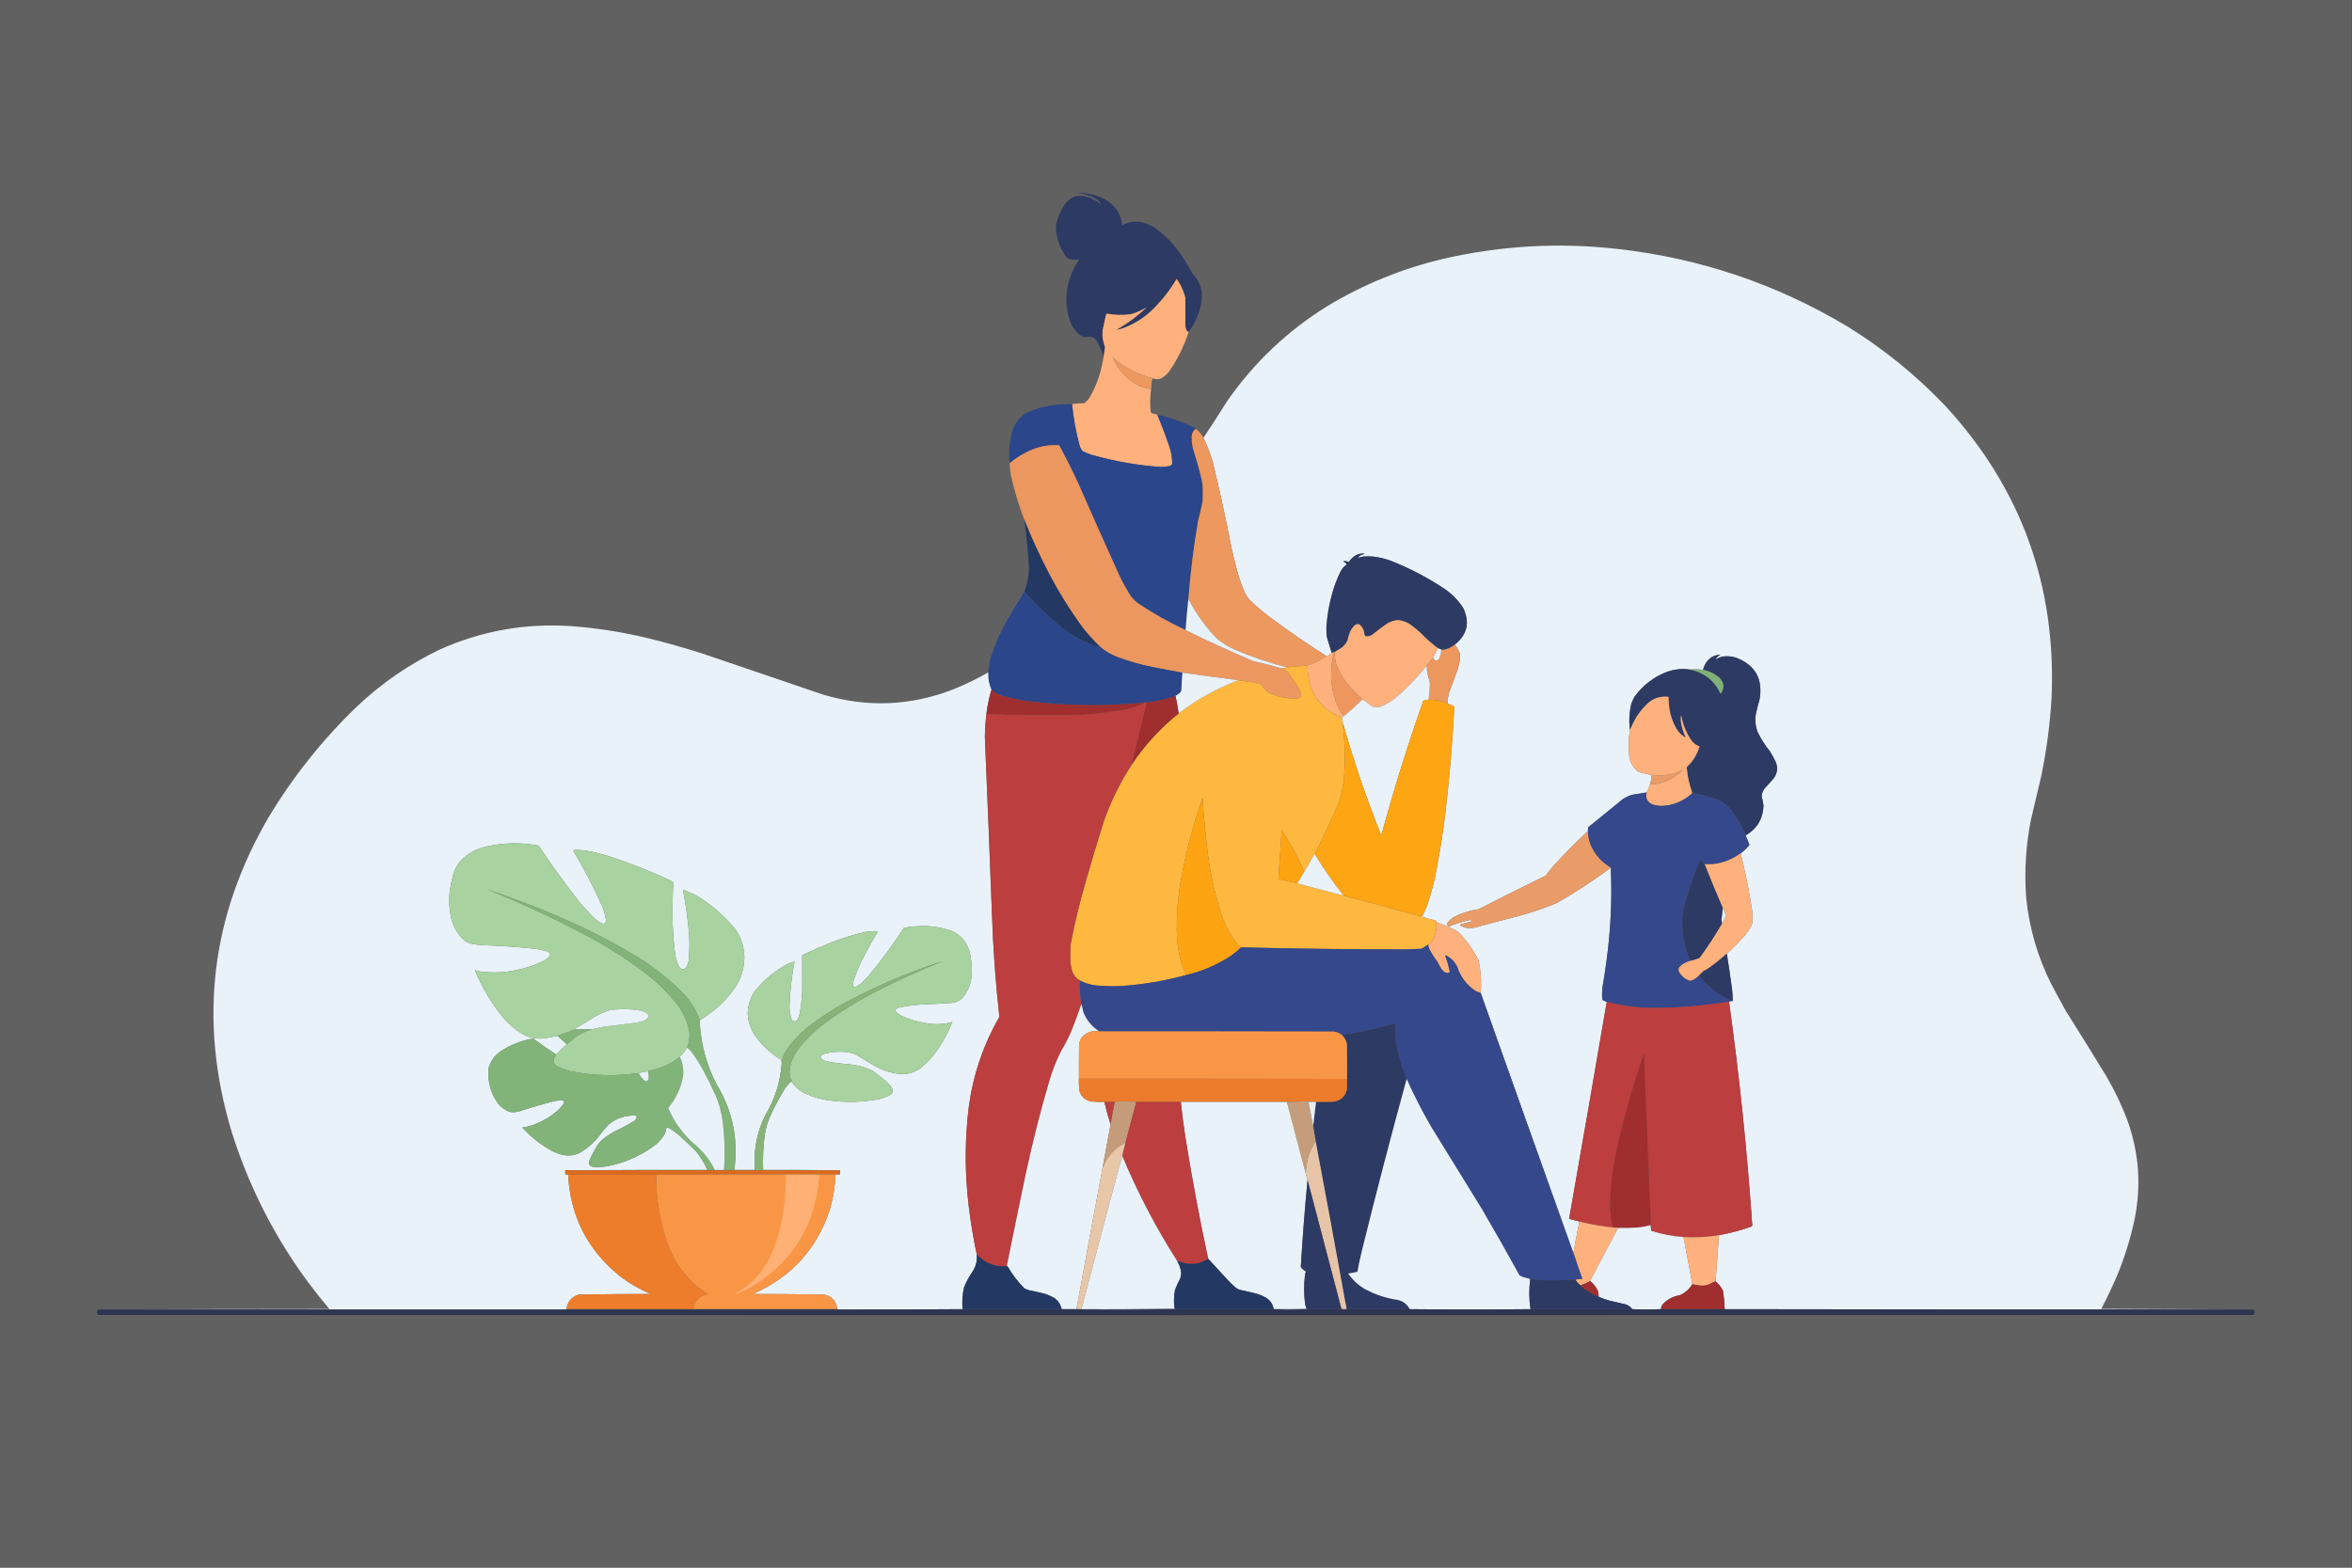 <?xml version="1.0" encoding="UTF-8"?>
<!DOCTYPE svg PUBLIC "-//W3C//DTD SVG 1.1//EN" "http://www.w3.org/Graphics/SVG/1.1/DTD/svg11.dtd">
<svg xmlns="http://www.w3.org/2000/svg" version="1.1" width="7500px" height="5000px" style="shape-rendering:geometricPrecision; text-rendering:geometricPrecision; image-rendering:optimizeQuality; fill-rule:evenodd; clip-rule:evenodd" xmlns:xlink="http://www.w3.org/1999/xlink">
<rect width="100%" height="100%" fill="#333333" stroke="none"/>
<g><path style="opacity:0.228" fill="#fefefe" d="M -0.5,-0.5 C 2499.5,-0.5 4999.5,-0.5 7499.5,-0.5C 7499.5,1666.17 7499.5,3332.83 7499.5,4999.5C 4999.5,4999.5 2499.5,4999.5 -0.5,4999.5C -0.5,3332.83 -0.5,1666.17 -0.5,-0.5 Z"/></g>
<g><path style="opacity:1" fill="#2d3a64" d="M 3790.5,1058.5 C 3787.13,1057.57 3784.63,1055.57 3783,1052.5C 3781.41,1048.66 3780.41,1044.66 3780,1040.5C 3780.08,1010.5 3780.08,980.501 3780,950.5C 3774.71,928.293 3765.38,907.96 3752,889.5C 3729.44,927.747 3701.94,962.247 3669.5,993C 3642.61,1017.54 3611.94,1035.87 3577.5,1048C 3571.5,1049.77 3565.5,1051.11 3559.5,1052C 3594.93,1032.24 3627.27,1008.24 3656.5,980C 3641,989.406 3624.33,996.739 3606.5,1002C 3581.25,1005.62 3556.08,1005.12 3531,1000.5C 3529.83,1000.83 3528.67,1001.17 3527.5,1001.5C 3523.36,1018.74 3519.53,1036.07 3516,1053.5C 3515.33,1061.83 3515.33,1070.17 3516,1078.5C 3517.92,1088.34 3520.42,1098.01 3523.5,1107.5C 3522.05,1117.15 3520.71,1126.82 3519.5,1136.5C 3518.88,1136.61 3518.38,1136.94 3518,1137.5C 3513.68,1118.88 3506.35,1101.55 3496,1085.5C 3487.6,1074.9 3476.93,1071.57 3464,1075.5C 3454.99,1075.14 3447.16,1071.97 3440.5,1066C 3427.64,1054.44 3418.14,1040.61 3412,1024.5C 3394.43,970.447 3397.1,917.447 3420,865.5C 3425.94,852.439 3432.78,839.939 3440.5,828C 3432.18,828.29 3423.85,828.29 3415.5,828C 3409.51,826.592 3404.35,823.758 3400,819.5C 3378.22,789.483 3367.22,755.816 3367,718.5C 3372.29,693.928 3381.96,671.261 3396,650.5C 3404.02,640.404 3413.86,632.57 3425.5,627C 3445.34,622.696 3464.34,625.029 3482.5,634C 3492.25,638.62 3501.41,644.12 3510,650.5C 3510.17,650.167 3510.33,649.833 3510.5,649.5C 3503.12,639.133 3493.45,631.633 3481.5,627C 3465.42,620.539 3448.75,616.206 3431.5,614C 3462.65,614.163 3492.32,620.83 3520.5,634C 3554.46,652.056 3573.96,680.223 3579,718.5C 3596.8,708.208 3615.97,704.708 3636.5,708C 3652.47,711.437 3667.47,717.437 3681.5,726C 3707.51,744.006 3730.34,765.506 3750,790.5C 3769.93,816.675 3787.59,844.341 3803,873.5C 3827.77,898.94 3837.1,929.273 3831,964.5C 3824.78,999.018 3811.28,1030.35 3790.5,1058.5 Z"/></g>
<g><path style="opacity:1" fill="#e9f2f9" d="M 7184.5,4176.5 C 6622.67,4176.83 6061,4176.5 5499.5,4175.5C 5499.17,4155.68 5497.33,4136.01 5494,4116.5C 5488.31,4104.76 5480.47,4094.76 5470.5,4086.5C 5473.92,4037.43 5477.58,3988.43 5481.5,3939.5C 5517.22,3933.15 5552.22,3923.82 5586.5,3911.5C 5586.83,3910 5587.17,3908.5 5587.5,3907C 5571.11,3668.59 5546.45,3431.09 5513.5,3194.5C 5516.61,3193.91 5519.61,3193.24 5522.5,3192.5C 5523.5,3192.5 5524.5,3192.5 5525.5,3192.5C 5525.26,3179.46 5524.43,3166.46 5523,3153.5C 5517.82,3116.07 5512.32,3078.74 5506.5,3041.5C 5526.8,3023.37 5545.97,3004.03 5564,2983.5C 5572.18,2973.64 5579.18,2962.98 5585,2951.5C 5586.41,2947.94 5587.41,2944.28 5588,2940.5C 5588.56,2927.82 5588.23,2915.15 5587,2902.5C 5577.65,2841.55 5565.49,2781.22 5550.5,2721.5C 5560.91,2713.93 5570.24,2705.09 5578.5,2695C 5574.79,2684.7 5570.79,2674.53 5566.5,2664.5C 5602.59,2643.35 5621.59,2611.69 5623.5,2569.5C 5621.83,2559.3 5619.83,2549.13 5617.5,2539C 5618.3,2529.88 5621.46,2521.72 5627,2514.5C 5636.7,2504.47 5646.04,2494.13 5655,2483.5C 5667.17,2467.7 5669.84,2450.36 5663,2431.5C 5657.46,2419.42 5651.12,2407.75 5644,2396.5C 5628.74,2377.66 5615.74,2357.33 5605,2335.5C 5597.74,2316.73 5595.74,2297.4 5599,2277.5C 5602.36,2261.68 5606.36,2246.01 5611,2230.5C 5622.11,2164.87 5596.61,2120.37 5534.5,2097C 5520.98,2093.22 5507.31,2092.22 5493.5,2094C 5485.36,2095.74 5477.86,2098.9 5471,2103.5C 5471.04,2101.72 5471.71,2100.05 5473,2098.5C 5476.7,2094.41 5480.87,2090.91 5485.5,2088C 5464.43,2089.29 5448.6,2099.12 5438,2117.5C 5434.6,2123.53 5432.1,2129.86 5430.5,2136.5C 5416.73,2134.44 5403.06,2134.1 5389.5,2135.5C 5363.14,2131.67 5337.47,2134.5 5312.5,2144C 5271.5,2160.43 5238,2186.6 5212,2222.5C 5208.11,2229.61 5204.78,2236.94 5202,2244.5C 5195.35,2271.95 5193.85,2299.61 5197.5,2327.5C 5192.94,2354.75 5192.1,2382.09 5195,2409.5C 5197.18,2429.7 5206.01,2446.2 5221.5,2459C 5224.61,2461.11 5227.94,2462.77 5231.5,2464C 5242.43,2466.71 5253.43,2469.21 5264.5,2471.5C 5265.71,2471.75 5266.38,2472.41 5266.5,2473.5C 5266.11,2483.1 5264.45,2492.43 5261.5,2501.5C 5258.93,2510.64 5255.26,2519.31 5250.5,2527.5C 5234.81,2529.78 5219.15,2532.28 5203.5,2535C 5193.16,2538.34 5183.49,2543 5174.5,2549C 5137.98,2579.02 5101.31,2608.86 5064.5,2638.5C 5063.5,2644.13 5063.17,2649.79 5063.5,2655.5C 5062.84,2654.6 5062.18,2653.6 5061.5,2652.5C 5023.45,2688.05 4986.95,2725.05 4952,2763.5C 4944.05,2773.24 4936.21,2783.08 4928.5,2793C 4856.89,2828.14 4785.55,2863.81 4714.5,2900C 4688.28,2903.65 4663.28,2911.31 4639.5,2923C 4629.58,2928.2 4621.41,2935.37 4615,2944.5C 4613.08,2950.02 4614.91,2953.35 4620.5,2954.5C 4640.46,2946.9 4660.8,2940.4 4681.5,2935C 4685.15,2934.5 4688.82,2934.33 4692.5,2934.5C 4692.61,2936.9 4691.61,2938.74 4689.5,2940C 4678.7,2942.16 4668.03,2944.83 4657.5,2948C 4656.12,2950.58 4656.78,2952.58 4659.5,2954C 4664.09,2955.86 4668.76,2957.53 4673.5,2959C 4682.5,2959.67 4691.5,2959.67 4700.5,2959C 4748.39,2946.03 4796.39,2933.36 4844.5,2921C 4885.34,2909.79 4925.34,2896.12 4964.5,2880C 5024.11,2845.71 5081.45,2808.21 5136.5,2767.5C 5140.84,2866.58 5136.34,2965.24 5123,3063.5C 5119.2,3091.95 5114.87,3120.28 5110,3148.5C 5109.14,3156.81 5108.64,3165.15 5108.5,3173.5C 5108.39,3178.61 5108.89,3183.61 5110,3188.5C 5110.83,3189.33 5111.67,3190.17 5112.5,3191C 5116.47,3192.04 5120.13,3193.54 5123.5,3195.5C 5084.11,3426.31 5044.11,3656.98 5003.5,3887.5C 5013.73,3890.42 5024.07,3893.08 5034.5,3895.5C 5035.56,3898.07 5035.72,3900.74 5035,3903.5C 5028.6,3933.73 5022.76,3964.07 5017.5,3994.5C 5016.88,3994.39 5016.38,3994.06 5016,3993.5C 4917.55,3717.99 4819.38,3442.32 4721.5,3166.5C 4724.37,3131.99 4722.21,3097.65 4715,3063.5C 4698.64,3030.27 4677.47,3000.44 4651.5,2974C 4644.83,2968.66 4637.49,2964.33 4629.5,2961C 4614.03,2954.28 4598.36,2947.95 4582.5,2942C 4581.19,2941.02 4580.19,2939.85 4579.5,2938.5C 4579.42,2937.25 4578.76,2936.42 4577.5,2936C 4562.51,2932.5 4547.84,2928.33 4533.5,2923.5C 4540.91,2911.1 4547.08,2898.1 4552,2884.5C 4560.68,2857.45 4568.35,2830.12 4575,2802.5C 4589.12,2732.97 4600.46,2662.97 4609,2592.5C 4622.31,2479.76 4631.81,2366.76 4637.5,2253.5C 4630.15,2249.95 4622.81,2246.62 4615.5,2243.5C 4615.83,2232.34 4617.33,2221.34 4620,2210.5C 4628.99,2186.55 4637.99,2162.55 4647,2138.5C 4650.45,2127.68 4653.12,2116.68 4655,2105.5C 4655.67,2098.17 4655.67,2090.83 4655,2083.5C 4650.58,2073.65 4645.41,2064.32 4639.5,2055.5C 4678.75,2023.9 4687.58,1985.24 4666,1939.5C 4650.59,1915.42 4631.09,1895.25 4607.5,1879C 4552.83,1842.33 4494.83,1812 4433.5,1788C 4415.06,1781.31 4396.06,1776.97 4376.5,1775C 4366.5,1774.33 4356.5,1774.33 4346.5,1775C 4341.18,1776.13 4336.02,1777.63 4331,1779.5C 4332.29,1775.86 4334.79,1773.03 4338.5,1771C 4343.1,1769.13 4347.77,1767.47 4352.5,1766C 4340.07,1764.28 4328.73,1766.94 4318.5,1774C 4311.63,1779.21 4305.79,1785.37 4301,1792.5C 4295.13,1789.81 4288.96,1788.98 4282.5,1790C 4287.56,1792.35 4291.56,1795.85 4294.5,1800.5C 4286.04,1806.12 4279.54,1813.46 4275,1822.5C 4264.42,1844.01 4255.75,1866.34 4249,1889.5C 4238.26,1926.77 4231.76,1964.77 4229.5,2003.5C 4229.52,2012.86 4230.02,2022.19 4231,2031.5C 4236.16,2048.5 4241.33,2065.5 4246.5,2082.5C 4241.66,2086.51 4236.5,2090.18 4231,2093.5C 4230.62,2092.94 4230.12,2092.61 4229.5,2092.5C 4167.3,2052.9 4106.63,2011.06 4047.5,1967C 4025.31,1950.14 4004.14,1931.97 3984,1912.5C 3976.49,1903.49 3970.49,1893.49 3966,1882.5C 3956.21,1858.8 3948.21,1834.46 3942,1809.5C 3936.68,1788.9 3931.68,1768.23 3927,1747.5C 3909.12,1655.36 3889.12,1563.7 3867,1472.5C 3859.23,1446.34 3849.39,1421.01 3837.5,1396.5C 3863.14,1357.91 3888.3,1318.91 3913,1279.5C 3998.49,1156.68 4104.65,1055.84 4231.5,977C 4347.5,906.865 4471.83,856.198 4604.5,825C 4787.29,783.226 4971.96,772.893 5158.5,794C 5421.07,823.631 5665.07,905.964 5890.5,1041C 6006.11,1112.21 6110.94,1197.38 6205,1296.5C 6445.02,1558.46 6557.35,1868.13 6542,2225.5C 6537.12,2309.68 6526.12,2393.01 6509,2475.5C 6497.98,2522.22 6486.98,2568.89 6476,2615.5C 6459.82,2697.47 6454.82,2780.14 6461,2863.5C 6470.9,2960.2 6497.57,3051.86 6541,3138.5C 6556.11,3167.06 6571.44,3195.39 6587,3223.5C 6630.5,3292.48 6673.5,3361.82 6716,3431.5C 6743.17,3477.57 6766.17,3525.91 6785,3576.5C 6820.83,3678.11 6828.16,3781.78 6807,3887.5C 6794.25,3947.84 6776.25,4006.51 6753,4063.5C 6737.03,4101.28 6719.53,4138.28 6700.5,4174.5C 6862,4175.17 7023.33,4175.83 7184.5,4176.5 Z"/></g>
<g><path style="opacity:1" fill="#feb17d" d="M 3790.5,1058.5 C 3776.12,1103.08 3755.62,1144.75 3729,1183.5C 3721.32,1193.85 3711.82,1202.02 3700.5,1208C 3691.68,1210.2 3683.01,1209.7 3674.5,1206.5C 3637.9,1196.7 3603.9,1181.2 3572.5,1160C 3563.41,1153.87 3555.24,1146.71 3548,1138.5C 3564.56,1179.07 3592.39,1209.57 3631.5,1230C 3643.99,1235.33 3656.99,1238.83 3670.5,1240.5C 3667.41,1263.79 3666.91,1287.12 3669,1310.5C 3669.23,1313.46 3670.4,1315.96 3672.5,1318C 3678.47,1319.69 3684.47,1321.19 3690.5,1322.5C 3704.42,1356.1 3717.26,1390.1 3729,1424.5C 3734.98,1442.33 3737.98,1460.67 3738,1479.5C 3736.41,1482.76 3733.91,1484.92 3730.5,1486C 3721.46,1487.98 3712.29,1489.15 3703,1489.5C 3628.11,1484.37 3554.61,1471.54 3482.5,1451C 3472.09,1447.9 3462.09,1443.9 3452.5,1439C 3448.18,1434.2 3445.02,1428.7 3443,1422.5C 3431.06,1378.54 3422.89,1333.87 3418.5,1288.5C 3431.4,1287.04 3444.4,1286.21 3457.5,1286C 3464.04,1281.13 3469.54,1275.29 3474,1268.5C 3489.46,1242.39 3501.13,1214.72 3509,1185.5C 3513.11,1169.28 3516.61,1152.95 3519.5,1136.5C 3520.71,1126.82 3522.05,1117.15 3523.5,1107.5C 3520.42,1098.01 3517.92,1088.34 3516,1078.5C 3515.33,1070.17 3515.33,1061.83 3516,1053.5C 3519.53,1036.07 3523.36,1018.74 3527.5,1001.5C 3528.67,1001.17 3529.83,1000.83 3531,1000.5C 3556.08,1005.12 3581.25,1005.62 3606.5,1002C 3624.33,996.739 3641,989.406 3656.5,980C 3627.27,1008.24 3594.93,1032.24 3559.5,1052C 3565.5,1051.11 3571.5,1049.77 3577.5,1048C 3611.94,1035.87 3642.61,1017.54 3669.5,993C 3701.94,962.247 3729.44,927.747 3752,889.5C 3765.38,907.96 3774.71,928.293 3780,950.5C 3780.08,980.501 3780.08,1010.5 3780,1040.5C 3780.41,1044.66 3781.41,1048.66 3783,1052.5C 3784.63,1055.57 3787.13,1057.57 3790.5,1058.5 Z"/></g>
<g><path style="opacity:1" fill="#ed985f" d="M 3674.5,1206.5 C 3672.84,1217.79 3671.51,1229.12 3670.5,1240.5C 3656.99,1238.83 3643.99,1235.33 3631.5,1230C 3592.39,1209.57 3564.56,1179.07 3548,1138.5C 3555.24,1146.71 3563.41,1153.87 3572.5,1160C 3603.9,1181.2 3637.9,1196.7 3674.5,1206.5 Z"/></g>
<g><path style="opacity:1" fill="#2b468a" d="M 3418.5,1288.5 C 3422.89,1333.87 3431.06,1378.54 3443,1422.5C 3445.02,1428.7 3448.18,1434.2 3452.5,1439C 3462.09,1443.9 3472.09,1447.9 3482.5,1451C 3554.61,1471.54 3628.11,1484.37 3703,1489.5C 3712.29,1489.15 3721.46,1487.98 3730.5,1486C 3733.91,1484.92 3736.41,1482.76 3738,1479.5C 3737.98,1460.67 3734.98,1442.33 3729,1424.5C 3717.26,1390.1 3704.42,1356.1 3690.5,1322.5C 3732.32,1331.83 3772.32,1345.99 3810.5,1365C 3811.38,1365.71 3812.05,1366.54 3812.5,1367.5C 3804.6,1374.27 3800.43,1382.94 3800,1393.5C 3799.74,1409.52 3802.07,1425.19 3807,1440.5C 3816.58,1470.15 3824.91,1500.15 3832,1530.5C 3833.22,1537.13 3834.22,1543.8 3835,1550.5C 3835.67,1566.5 3835.67,1582.5 3835,1598.5C 3830.48,1620.25 3825.48,1641.92 3820,1663.5C 3806.05,1745.33 3795.88,1827.67 3789.5,1910.5C 3785.97,1943.31 3782.97,1976.31 3780.5,2009.5C 3727.49,1984.84 3676.82,1956.34 3628.5,1924C 3621.1,1918.06 3614.27,1911.56 3608,1904.5C 3593.1,1881.37 3579.77,1857.37 3568,1832.5C 3523.74,1734.68 3480.07,1636.68 3437,1538.5C 3418.36,1498.39 3398.53,1458.89 3377.5,1420C 3341.51,1417.77 3307.51,1424.77 3275.5,1441C 3255.27,1450.94 3236.6,1463.1 3219.5,1477.5C 3216.04,1444.09 3218.54,1411.09 3227,1378.5C 3234.18,1353 3248.68,1332.83 3270.5,1318C 3301.82,1303.35 3334.82,1294.35 3369.5,1291C 3385.8,1289.53 3402.14,1288.69 3418.5,1288.5 Z"/></g>
<g><path style="opacity:1" fill="#ec985f" d="M 3812.5,1367.5 C 3823.37,1375.03 3831.7,1384.7 3837.5,1396.5C 3849.39,1421.01 3859.23,1446.34 3867,1472.5C 3889.12,1563.7 3909.12,1655.36 3927,1747.5C 3931.68,1768.23 3936.68,1788.9 3942,1809.5C 3948.21,1834.46 3956.21,1858.8 3966,1882.5C 3970.49,1893.49 3976.49,1903.49 3984,1912.5C 4004.14,1931.97 4025.31,1950.14 4047.5,1967C 4106.63,2011.06 4167.3,2052.9 4229.5,2092.5C 4229.06,2094.07 4228.06,2095.24 4226.5,2096C 4208.41,2106.96 4189.41,2115.79 4169.5,2122.5C 4147.14,2124.17 4124.81,2126.17 4102.5,2128.5C 4045.93,2113.92 3990.93,2095.09 3937.5,2072C 3916.93,2062.74 3897.93,2051.08 3880.5,2037C 3844.07,1999.09 3813.74,1956.93 3789.5,1910.5C 3795.88,1827.67 3806.05,1745.33 3820,1663.5C 3825.48,1641.92 3830.48,1620.25 3835,1598.5C 3835.67,1582.5 3835.67,1566.5 3835,1550.5C 3834.22,1543.8 3833.22,1537.13 3832,1530.5C 3824.91,1500.15 3816.58,1470.15 3807,1440.5C 3802.07,1425.19 3799.74,1409.52 3800,1393.5C 3800.43,1382.94 3804.6,1374.27 3812.5,1367.5 Z"/></g>
<g><path style="opacity:1" fill="#ec975f" d="M 3780.5,2009.5 C 3851.12,2044.47 3922.79,2077.31 3995.5,2108C 4026.41,2114.92 4057.08,2122.75 4087.5,2131.5C 4093.67,2133.62 4099.17,2136.96 4104,2141.5C 4118.89,2159.73 4132.23,2179.07 4144,2199.5C 4146.21,2204.29 4147.71,2209.29 4148.5,2214.5C 4148.77,2221.15 4145.77,2225.32 4139.5,2227C 4105.79,2229.52 4073.79,2223.19 4043.5,2208C 4034.75,2200.25 4027.08,2191.58 4020.5,2182C 3996.69,2176.53 3972.69,2172.36 3948.5,2169.5C 3889.23,2161.92 3829.9,2153.92 3770.5,2145.5C 3737.9,2139.67 3705.23,2133.5 3672.5,2127C 3634.62,2119.28 3597.62,2108.61 3561.5,2095C 3542.52,2087.49 3525.19,2077.33 3509.5,2064.5C 3490.46,2046.29 3472.62,2026.96 3456,2006.5C 3413.24,1948.69 3375.24,1887.69 3342,1823.5C 3314.11,1769.73 3288.95,1714.73 3266.5,1658.5C 3249.18,1612.85 3235.02,1566.18 3224,1518.5C 3221.81,1504.9 3220.31,1491.24 3219.5,1477.5C 3236.6,1463.1 3255.27,1450.94 3275.5,1441C 3307.51,1424.77 3341.51,1417.77 3377.5,1420C 3398.53,1458.89 3418.36,1498.39 3437,1538.5C 3480.07,1636.68 3523.74,1734.68 3568,1832.5C 3579.77,1857.37 3593.1,1881.37 3608,1904.5C 3614.27,1911.56 3621.1,1918.06 3628.5,1924C 3676.82,1956.34 3727.49,1984.84 3780.5,2009.5 Z"/></g>
<g><path style="opacity:1" fill="#233862" d="M 3266.5,1658.5 C 3288.95,1714.73 3314.11,1769.73 3342,1823.5C 3375.24,1887.69 3413.24,1948.69 3456,2006.5C 3472.62,2026.96 3490.46,2046.29 3509.5,2064.5C 3500.29,2062.93 3491.29,2060.43 3482.5,2057C 3448.81,2043.49 3417.48,2025.82 3388.5,2004C 3344.11,1968.78 3303.44,1929.61 3266.5,1886.5C 3275.24,1863.9 3280.24,1840.4 3281.5,1816C 3278.72,1763.28 3273.72,1710.78 3266.5,1658.5 Z"/></g>
<g><path style="opacity:1" fill="#2d3a64" d="M 4639.5,2055.5 C 4628.54,2064.63 4616.04,2070.3 4602,2072.5C 4599.78,2072.35 4597.62,2072.01 4595.5,2071.5C 4592.17,2070.17 4588.83,2068.83 4585.5,2067.5C 4565.54,2052.72 4546.88,2036.22 4529.5,2018C 4520.12,2009.62 4510.46,2001.62 4500.5,1994C 4487.91,1984.86 4473.91,1979.36 4458.5,1977.5C 4446.36,1978.49 4435.02,1981.99 4424.5,1988C 4407.93,1999.23 4391.93,2011.23 4376.5,2024C 4369.89,2028.76 4362.55,2030.42 4354.5,2029C 4353.33,2027.83 4352.17,2026.67 4351,2025.5C 4350.54,2012.08 4345.37,2000.92 4335.5,1992C 4330.71,1989.97 4326.04,1990.3 4321.5,1993C 4312.97,2000.56 4306.8,2009.73 4303,2020.5C 4300.41,2027.68 4298.41,2035.01 4297,2042.5C 4292.37,2052.47 4285.53,2060.64 4276.5,2067C 4269.61,2071.45 4262.61,2075.62 4255.5,2079.5C 4255.17,2079.5 4254.83,2079.5 4254.5,2079.5C 4251.84,2080.5 4249.17,2081.5 4246.5,2082.5C 4241.33,2065.5 4236.16,2048.5 4231,2031.5C 4230.02,2022.19 4229.52,2012.86 4229.5,2003.5C 4231.76,1964.77 4238.26,1926.77 4249,1889.5C 4255.75,1866.34 4264.42,1844.01 4275,1822.5C 4279.54,1813.46 4286.04,1806.12 4294.5,1800.5C 4291.56,1795.85 4287.56,1792.35 4282.5,1790C 4288.96,1788.98 4295.13,1789.81 4301,1792.5C 4305.79,1785.37 4311.63,1779.21 4318.5,1774C 4328.73,1766.94 4340.07,1764.28 4352.5,1766C 4347.77,1767.47 4343.1,1769.13 4338.5,1771C 4334.79,1773.03 4332.29,1775.86 4331,1779.5C 4336.02,1777.63 4341.18,1776.13 4346.5,1775C 4356.5,1774.33 4366.5,1774.33 4376.5,1775C 4396.06,1776.97 4415.06,1781.31 4433.5,1788C 4494.83,1812 4552.83,1842.33 4607.5,1879C 4631.09,1895.25 4650.59,1915.42 4666,1939.5C 4687.58,1985.24 4678.75,2023.9 4639.5,2055.5 Z"/></g>
<g><path style="opacity:1" fill="#2b468a" d="M 3266.5,1886.5 C 3303.44,1929.61 3344.11,1968.78 3388.5,2004C 3417.48,2025.82 3448.81,2043.49 3482.5,2057C 3491.29,2060.43 3500.29,2062.93 3509.5,2064.5C 3525.19,2077.33 3542.52,2087.49 3561.5,2095C 3597.62,2108.61 3634.62,2119.28 3672.5,2127C 3705.23,2133.5 3737.9,2139.67 3770.5,2145.5C 3768.96,2164.8 3767.79,2184.14 3767,2203.5C 3765.17,2206 3763.33,2208.5 3761.5,2211C 3757.1,2213.86 3752.77,2216.69 3748.5,2219.5C 3718.75,2230.32 3688.09,2237.32 3656.5,2240.5C 3655.5,2240.5 3654.5,2240.5 3653.5,2240.5C 3529.73,2253.04 3406.06,2251.88 3282.5,2237C 3254.06,2233.51 3226.06,2227.84 3198.5,2220C 3184.34,2216.24 3172.01,2209.41 3161.5,2199.5C 3153.56,2182.12 3150.23,2163.79 3151.5,2144.5C 3152.64,2128.97 3155.14,2113.63 3159,2098.5C 3171.36,2058.14 3188.02,2019.47 3209,1982.5C 3227.95,1950.24 3247.12,1918.24 3266.5,1886.5 Z"/></g>
<g><path style="opacity:1" fill="#e9f1f8" d="M 3789.5,1910.5 C 3813.74,1956.93 3844.07,1999.09 3880.5,2037C 3897.93,2051.08 3916.93,2062.74 3937.5,2072C 3990.93,2095.09 4045.93,2113.92 4102.5,2128.5C 4097.77,2130.24 4092.77,2131.24 4087.5,2131.5C 4057.08,2122.75 4026.41,2114.92 3995.5,2108C 3922.79,2077.31 3851.12,2044.47 3780.5,2009.5C 3782.97,1976.31 3785.97,1943.31 3789.5,1910.5 Z"/></g>
<g><path style="opacity:1" fill="#feb17d" d="M 4585.5,2067.5 C 4580.68,2077.81 4575.34,2087.81 4569.5,2097.5C 4563.91,2104.93 4558.08,2112.27 4552,2119.5C 4550.44,2121.22 4549.61,2123.22 4549.5,2125.5C 4547.63,2125.86 4546.13,2126.86 4545,2128.5C 4517.27,2163.23 4486.44,2195.06 4452.5,2224C 4437.39,2236.42 4420.72,2246.42 4402.5,2254C 4393.82,2255.96 4385.16,2255.96 4376.5,2254C 4365.94,2245.92 4355.27,2238.09 4344.5,2230.5C 4329.61,2216.44 4315.11,2201.77 4301,2186.5C 4283.55,2166.26 4270.21,2143.59 4261,2118.5C 4257.62,2105.56 4255.78,2092.56 4255.5,2079.5C 4262.61,2075.62 4269.61,2071.45 4276.5,2067C 4285.53,2060.64 4292.37,2052.47 4297,2042.5C 4298.41,2035.01 4300.41,2027.68 4303,2020.5C 4306.8,2009.73 4312.97,2000.56 4321.5,1993C 4326.04,1990.3 4330.71,1989.97 4335.5,1992C 4345.37,2000.92 4350.54,2012.08 4351,2025.5C 4352.17,2026.67 4353.33,2027.83 4354.5,2029C 4362.55,2030.42 4369.89,2028.76 4376.5,2024C 4391.93,2011.23 4407.93,1999.23 4424.5,1988C 4435.02,1981.99 4446.36,1978.49 4458.5,1977.5C 4473.91,1979.36 4487.91,1984.86 4500.5,1994C 4510.46,2001.62 4520.12,2009.62 4529.5,2018C 4546.88,2036.22 4565.54,2052.72 4585.5,2067.5 Z"/></g>
<g><path style="opacity:1" fill="#e9f2f9" d="M 3151.5,2144.5 C 3150.23,2163.79 3153.56,2182.12 3161.5,2199.5C 3154.1,2224.72 3148.76,2250.38 3145.5,2276.5C 3142.51,2301.05 3140.84,2325.71 3140.5,2350.5C 3148.46,2537.48 3155.96,2724.48 3163,2911.5C 3166.46,3021.33 3174.29,3130.83 3186.5,3240C 3186.33,3241.5 3186.17,3243 3186,3244.5C 3136.13,3331.43 3104.13,3424.76 3090,3524.5C 3076.34,3631.77 3076.01,3739.1 3089,3846.5C 3095.23,3898.24 3103.73,3949.58 3114.5,4000.5C 3116.66,4019.79 3112.5,4037.79 3102,4054.5C 3090.59,4070.65 3081.25,4087.99 3074,4106.5C 3068.76,4129.24 3067.26,4152.24 3069.5,4175.5C 2936.67,4176.5 2803.67,4176.83 2670.5,4176.5C 2670.78,4174.59 2670.45,4172.92 2669.5,4171.5C 2665.33,4148.83 2652,4134.66 2629.5,4129C 2553.19,4127.69 2476.86,4127.02 2400.5,4127C 2522.4,4074.1 2604.24,3984.6 2646,3858.5C 2656.7,3821.61 2662.87,3783.94 2664.5,3745.5C 2669.17,3745.5 2673.83,3745.5 2678.5,3745.5C 2678.5,3741.17 2678.5,3736.83 2678.5,3732.5C 2597,3731.5 2515.34,3731.17 2433.5,3731.5C 2431.94,3693 2433.78,3654.67 2439,3616.5C 2442.16,3597.86 2447.49,3579.86 2455,3562.5C 2469.6,3529.96 2486.27,3498.63 2505,3468.5C 2510.35,3460.98 2516.52,3454.32 2523.5,3448.5C 2533.69,3464.63 2547.35,3477.13 2564.5,3486C 2588.3,3497.43 2613.3,3505.1 2639.5,3509C 2695.1,3517.25 2750.43,3515.92 2805.5,3505C 2817.91,3502.09 2829.57,3497.42 2840.5,3491C 2846.49,3485.95 2847.99,3479.79 2845,3472.5C 2843.5,3468.84 2841.5,3465.5 2839,3462.5C 2821.07,3444.31 2801.57,3428.14 2780.5,3414C 2756.35,3403.08 2731.02,3396.41 2704.5,3394C 2681.28,3392.46 2658.28,3389.46 2635.5,3385C 2628.85,3383.26 2623.02,3380.09 2618,3375.5C 2616.85,3373.25 2616.52,3370.91 2617,3368.5C 2619.38,3365.73 2622.22,3363.56 2625.5,3362C 2651.01,3354.43 2677.01,3352.43 2703.5,3356C 2713.33,3357.61 2722.67,3360.61 2731.5,3365C 2750,3375.75 2768.33,3386.75 2786.5,3398C 2811.31,3412.38 2837.98,3421.38 2866.5,3425C 2892.89,3427.82 2916.55,3421.15 2937.5,3405C 2957.65,3388.18 2975.15,3369.01 2990,3347.5C 3008.86,3319.77 3024.53,3290.43 3037,3259.5C 3009.17,3267.4 2981,3268.56 2952.5,3263C 2924.57,3259.02 2897.9,3251.02 2872.5,3239C 2866.43,3235.6 2860.93,3231.43 2856,3226.5C 2855.01,3224.55 2854.68,3222.55 2855,3220.5C 2857.59,3217.46 2860.76,3215.29 2864.5,3214C 2888.53,3208.69 2912.86,3205.35 2937.5,3204C 2968.82,3202.13 3000.16,3200.47 3031.5,3199C 3051.67,3197.67 3067.17,3188.5 3078,3171.5C 3088.85,3154.78 3095.51,3136.45 3098,3116.5C 3100.39,3086.99 3097.72,3057.99 3090,3029.5C 3079.8,3000.29 3060.3,2979.79 3031.5,2968C 2993.52,2955.23 2954.52,2950.9 2914.5,2955C 2903.75,2955.68 2893.08,2957.01 2882.5,2959C 2847.14,3014.03 2808.3,3066.53 2766,3116.5C 2756.4,3127.11 2745.9,3136.61 2734.5,3145C 2729.95,3147.85 2725.45,3148.02 2721,3145.5C 2720.33,3140.5 2720.33,3135.5 2721,3130.5C 2730.28,3101.34 2742.28,3073.34 2757,3046.5C 2770.52,3020.63 2784.69,2995.13 2799.5,2970C 2785.05,2969.23 2770.72,2970.23 2756.5,2973C 2720.37,2981.53 2685.04,2992.53 2650.5,3006C 2619.42,3018.49 2588.58,3031.99 2558,3046.5C 2558.35,3085.5 2558.35,3124.5 2558,3163.5C 2556.87,3187.04 2554.21,3210.37 2550,3233.5C 2548.33,3238.5 2546.67,3243.5 2545,3248.5C 2539.93,3259.41 2533.27,3260.75 2525,3252.5C 2519.36,3237.02 2516.86,3221.02 2517.5,3204.5C 2519.51,3158.23 2524.84,3112.4 2533.5,3067C 2527.01,3068.21 2520.68,3070.21 2514.5,3073C 2481.37,3090.17 2451.87,3112.34 2426,3139.5C 2419.67,3146.5 2413.33,3153.5 2407,3160.5C 2376.72,3208.15 2377.05,3255.81 2408,3303.5C 2430.57,3334.9 2458.4,3360.57 2491.5,3380.5C 2492.49,3385.46 2492.83,3390.46 2492.5,3395.5C 2487.48,3453.72 2469.98,3507.72 2440,3557.5C 2413.06,3612.36 2402.23,3670.36 2407.5,3731.5C 2385.5,3731.5 2363.5,3731.5 2341.5,3731.5C 2354.91,3632.72 2335.74,3541.06 2284,3456.5C 2253.3,3396.52 2235.8,3332.85 2231.5,3265.5C 2231.2,3261.23 2231.54,3257.07 2232.5,3253C 2277.64,3226.53 2315.14,3191.7 2345,3148.5C 2363.27,3120.19 2372.77,3089.19 2373.5,3055.5C 2373.47,3021.83 2363.97,2991.16 2345,2963.5C 2313.24,2925.77 2277.07,2893.27 2236.5,2866C 2218.57,2854.7 2199.57,2845.54 2179.5,2838.5C 2179.17,2839.5 2178.83,2840.5 2178.5,2841.5C 2187.95,2890.42 2194.45,2939.75 2198,2989.5C 2199.09,3014.56 2198.42,3039.56 2196,3064.5C 2194.57,3070.69 2192.57,3076.69 2190,3082.5C 2186.27,3089.78 2180.44,3092.28 2172.5,3090C 2169.33,3088.17 2166.83,3085.67 2165,3082.5C 2159.41,3070.39 2155.41,3057.73 2153,3044.5C 2148.79,3012.32 2146.12,2979.98 2145,2947.5C 2144.17,2904.98 2144.67,2862.48 2146.5,2820C 2146.47,2817.25 2146.14,2814.58 2145.5,2812C 2080.72,2781.06 2014.05,2754.4 1945.5,2732C 1920.53,2724.09 1895.2,2717.76 1869.5,2713C 1860.35,2711.89 1851.19,2711.06 1842,2710.5C 1837.01,2710.3 1832.18,2710.96 1827.5,2712.5C 1860.83,2768.38 1890.99,2826.04 1918,2885.5C 1925.24,2901.3 1930.08,2917.8 1932.5,2935C 1932.7,2942.8 1929.04,2946.46 1921.5,2946C 1912.35,2941.93 1904.02,2936.59 1896.5,2930C 1879.6,2913.1 1863.43,2895.6 1848,2877.5C 1802.17,2819.01 1758.67,2758.85 1717.5,2697C 1706.26,2695 1694.92,2693.34 1683.5,2692C 1634.4,2686.88 1586.07,2690.55 1538.5,2703C 1508.47,2712.1 1483.3,2728.6 1463,2752.5C 1456.01,2762.81 1450.34,2773.81 1446,2785.5C 1441.11,2804.29 1437.11,2823.29 1434,2842.5C 1430.9,2872.13 1432.56,2901.46 1439,2930.5C 1445.74,2954.56 1457.57,2975.73 1474.5,2994C 1483.48,3002.82 1494.15,3008.49 1506.5,3011C 1514.18,3011.93 1521.84,3012.93 1529.5,3014C 1588.66,3015.9 1647.66,3019.9 1706.5,3026C 1719.05,3027.63 1731.39,3030.29 1743.5,3034C 1746.88,3035.44 1750.05,3037.27 1753,3039.5C 1755.18,3043.41 1754.85,3047.08 1752,3050.5C 1746.41,3056.1 1740.24,3060.93 1733.5,3065C 1690.53,3085.08 1645.2,3097.08 1597.5,3101C 1576.44,3101.97 1555.44,3101.31 1534.5,3099C 1528.07,3097.91 1521.74,3096.41 1515.5,3094.5C 1515.17,3094.83 1514.83,3095.17 1514.5,3095.5C 1537.64,3150.82 1568.14,3201.48 1606,3247.5C 1624.88,3269.06 1646.71,3286.89 1671.5,3301C 1690.79,3310.06 1711.12,3313.72 1732.5,3312C 1747.66,3309.87 1762.66,3307.03 1777.5,3303.5C 1787.5,3312.5 1797.5,3321.5 1807.5,3330.5C 1795.53,3340.8 1784.2,3351.8 1773.5,3363.5C 1750.34,3348.42 1727.67,3332.58 1705.5,3316C 1703.44,3314.3 1701.11,3313.14 1698.5,3312.5C 1661.64,3319.04 1627.64,3332.54 1596.5,3353C 1577.4,3366.38 1564.57,3384.22 1558,3406.5C 1554.12,3447.99 1564.12,3485.65 1588,3519.5C 1597.81,3531.14 1609.65,3539.98 1623.5,3546C 1634.99,3548.3 1646.32,3547.64 1657.5,3544C 1693.78,3532.1 1730.45,3521.43 1767.5,3512C 1774.72,3511.11 1781.89,3509.95 1789,3508.5C 1792.13,3509.2 1795.13,3510.2 1798,3511.5C 1799.26,3513.64 1799.26,3515.97 1798,3518.5C 1790.25,3530.91 1780.42,3541.41 1768.5,3550C 1744.15,3569.01 1717.15,3583.01 1687.5,3592C 1680.25,3593.76 1672.91,3595.1 1665.5,3596C 1693.48,3627 1725.82,3652.33 1762.5,3672C 1770.93,3675.88 1779.59,3679.21 1788.5,3682C 1814.14,3689.16 1837.81,3685.16 1859.5,3670C 1877.86,3657.98 1894.02,3643.48 1908,3626.5C 1918.37,3611.79 1929.87,3597.96 1942.5,3585C 1967.12,3565.79 1995.12,3556.79 2026.5,3558C 2028.78,3558.87 2030.11,3560.54 2030.5,3563C 2029,3568.33 2026,3572.66 2021.5,3576C 2001.44,3588.03 1980.77,3599.03 1959.5,3609C 1945.68,3616.49 1932.68,3625.16 1920.5,3635C 1914.17,3640.85 1908.67,3647.35 1904,3654.5C 1894.93,3669.3 1886.93,3684.63 1880,3700.5C 1875.69,3712.73 1879.86,3719.9 1892.5,3722C 1913.17,3723.25 1933.51,3721.25 1953.5,3716C 2003.84,3703.66 2049.5,3681.99 2090.5,3651C 2102.6,3640.92 2112.43,3629.08 2120,3615.5C 2122.77,3609.08 2124.6,3602.42 2125.5,3595.5C 2130.95,3596.6 2135.95,3598.76 2140.5,3602C 2148.17,3607.67 2155.83,3613.33 2163.5,3619C 2182.35,3636.19 2200.85,3653.69 2219,3671.5C 2233.98,3689.79 2246.14,3709.79 2255.5,3731.5C 2104.33,3731.17 1953.33,3731.5 1802.5,3732.5C 1802.5,3736.83 1802.5,3741.17 1802.5,3745.5C 1805.5,3745.5 1808.5,3745.5 1811.5,3745.5C 1818.32,3877.97 1872.98,3985.81 1975.5,4069C 2006.13,4092.79 2039.46,4112.12 2075.5,4127C 1998.81,4127.02 1922.14,4127.69 1845.5,4129C 1822.44,4136.21 1809.44,4151.71 1806.5,4175.5C 1806.5,4175.83 1806.5,4176.17 1806.5,4176.5C 1309.17,4176.5 811.833,4176.5 314.5,4176.5C 559.666,4175.67 805,4175.17 1050.5,4175C 1004.12,4120.63 961.618,4063.47 923,4003.5C 843.607,3880.03 781.94,3748.03 738,3607.5C 632.96,3256.33 672.293,2923 856,2607.5C 934.287,2477.15 1028.45,2358.99 1138.5,2253C 1216.76,2179.03 1304.42,2118.7 1401.5,2072C 1535.09,2012.05 1675.09,1987.05 1821.5,1997C 1904.92,2003.18 1987.25,2016.18 2068.5,2036C 2126.73,2050.31 2184.39,2066.64 2241.5,2085C 2368.76,2128 2496.1,2171.33 2623.5,2215C 2764.84,2257.42 2904.17,2251.75 3041.5,2198C 3079.45,2182.52 3116.12,2164.69 3151.5,2144.5 Z"/></g>
<g><path style="opacity:1" fill="#ec975e" d="M 4639.5,2055.5 C 4645.41,2064.32 4650.58,2073.65 4655,2083.5C 4655.67,2090.83 4655.67,2098.17 4655,2105.5C 4653.12,2116.68 4650.45,2127.68 4647,2138.5C 4637.99,2162.55 4628.99,2186.55 4620,2210.5C 4617.33,2221.34 4615.83,2232.34 4615.5,2243.5C 4596.38,2235.39 4576.38,2231.39 4555.5,2231.5C 4557.3,2215.88 4558.63,2200.21 4559.5,2184.5C 4559.78,2176.75 4558.28,2169.41 4555,2162.5C 4551.65,2150.39 4549.82,2138.06 4549.5,2125.5C 4549.61,2123.22 4550.44,2121.22 4552,2119.5C 4558.08,2112.27 4563.91,2104.93 4569.5,2097.5C 4572.28,2104.47 4577.28,2107.31 4584.5,2106C 4587.53,2103.44 4589.7,2100.27 4591,2096.5C 4592.13,2092.11 4593.46,2087.77 4595,2083.5C 4595.5,2079.51 4595.67,2075.51 4595.5,2071.5C 4597.62,2072.01 4599.78,2072.35 4602,2072.5C 4616.04,2070.3 4628.54,2064.63 4639.5,2055.5 Z"/></g>
<g><path style="opacity:1" fill="#eaf1f8" d="M 4585.5,2067.5 C 4588.83,2068.83 4592.17,2070.17 4595.5,2071.5C 4595.67,2075.51 4595.5,2079.51 4595,2083.5C 4593.46,2087.77 4592.13,2092.11 4591,2096.5C 4589.7,2100.27 4587.53,2103.44 4584.5,2106C 4577.28,2107.31 4572.28,2104.47 4569.5,2097.5C 4575.34,2087.81 4580.68,2077.81 4585.5,2067.5 Z"/></g>
<g><path style="opacity:1" fill="#feb17d" d="M 4254.5,2079.5 C 4240.1,2132.33 4241.6,2184.66 4259,2236.5C 4265.42,2252.68 4273.42,2268.02 4283,2282.5C 4283.67,2283.25 4284.5,2283.59 4285.5,2283.5C 4283.54,2285.16 4281.54,2286.82 4279.5,2288.5C 4215.75,2264.54 4179.58,2218.54 4171,2150.5C 4170,2141.19 4169.5,2131.86 4169.5,2122.5C 4189.41,2115.79 4208.41,2106.96 4226.5,2096C 4228.06,2095.24 4229.06,2094.07 4229.5,2092.5C 4230.12,2092.61 4230.62,2092.94 4231,2093.5C 4236.5,2090.18 4241.66,2086.51 4246.5,2082.5C 4249.17,2081.5 4251.84,2080.5 4254.5,2079.5 Z"/></g>
<g><path style="opacity:1" fill="#2d3a64" d="M 5566.5,2664.5 C 5553.69,2633.2 5536.52,2604.54 5515,2578.5C 5505.19,2567.34 5493.69,2558.51 5480.5,2552C 5453.25,2541.52 5425.25,2534.02 5396.5,2529.5C 5391.52,2515.08 5387.35,2500.42 5384,2485.5C 5381.57,2472.76 5379.74,2459.92 5378.5,2447C 5398.15,2428.54 5411.81,2406.37 5419.5,2380.5C 5409.83,2377.23 5401.67,2371.56 5395,2363.5C 5377.35,2338.52 5366.02,2310.85 5361,2280.5C 5359.15,2289.72 5359.15,2299.05 5361,2308.5C 5363.95,2323.84 5368.78,2338.51 5375.5,2352.5C 5363.54,2346.06 5353.71,2336.73 5346,2324.5C 5333.89,2303.77 5326.23,2281.44 5323,2257.5C 5321.78,2245.86 5320.95,2234.19 5320.5,2222.5C 5295.42,2219.58 5273.42,2226.41 5254.5,2243C 5236.15,2259.89 5221.31,2279.39 5210,2301.5C 5206.06,2310.38 5201.89,2319.05 5197.5,2327.5C 5193.85,2299.61 5195.35,2271.95 5202,2244.5C 5204.78,2236.94 5208.11,2229.61 5212,2222.5C 5238,2186.6 5271.5,2160.43 5312.5,2144C 5337.47,2134.5 5363.14,2131.67 5389.5,2135.5C 5435.07,2145.2 5467.57,2171.2 5487,2213.5C 5499.62,2194.68 5498.12,2177.18 5482.5,2161C 5467.28,2148.22 5449.95,2140.06 5430.5,2136.5C 5432.1,2129.86 5434.6,2123.53 5438,2117.5C 5448.6,2099.12 5464.43,2089.29 5485.5,2088C 5480.87,2090.91 5476.7,2094.41 5473,2098.5C 5471.71,2100.05 5471.04,2101.72 5471,2103.5C 5477.86,2098.9 5485.36,2095.74 5493.5,2094C 5507.31,2092.22 5520.98,2093.22 5534.5,2097C 5596.61,2120.37 5622.11,2164.87 5611,2230.5C 5606.36,2246.01 5602.36,2261.68 5599,2277.5C 5595.74,2297.4 5597.74,2316.73 5605,2335.5C 5615.74,2357.33 5628.74,2377.66 5644,2396.5C 5651.12,2407.75 5657.46,2419.42 5663,2431.5C 5669.84,2450.36 5667.17,2467.7 5655,2483.5C 5646.04,2494.13 5636.7,2504.47 5627,2514.5C 5621.46,2521.72 5618.3,2529.88 5617.5,2539C 5619.83,2549.13 5621.83,2559.3 5623.5,2569.5C 5621.59,2611.69 5602.59,2643.35 5566.5,2664.5 Z"/></g>
<g><path style="opacity:1" fill="#ed975e" d="M 4254.5,2079.5 C 4254.83,2079.5 4255.17,2079.5 4255.5,2079.5C 4255.78,2092.56 4257.62,2105.56 4261,2118.5C 4270.21,2143.59 4283.55,2166.26 4301,2186.5C 4315.11,2201.77 4329.61,2216.44 4344.5,2230.5C 4325.75,2249.25 4306.09,2266.92 4285.5,2283.5C 4284.5,2283.59 4283.67,2283.25 4283,2282.5C 4273.42,2268.02 4265.42,2252.68 4259,2236.5C 4241.6,2184.66 4240.1,2132.33 4254.5,2079.5 Z"/></g>
<g><path style="opacity:1" fill="#feb83f" d="M 4169.5,2122.5 C 4169.5,2131.86 4170,2141.19 4171,2150.5C 4179.58,2218.54 4215.75,2264.54 4279.5,2288.5C 4280.19,2295.96 4281.52,2303.29 4283.5,2310.5C 4282.84,2311.96 4282.51,2313.63 4282.5,2315.5C 4289.27,2373.75 4290.11,2432.09 4285,2490.5C 4282.84,2502.47 4280.84,2514.47 4279,2526.5C 4275.98,2537.91 4272.65,2549.25 4269,2560.5C 4244.93,2615.91 4219.43,2670.58 4192.5,2724.5C 4191.62,2724.37 4190.96,2724.7 4190.5,2725.5C 4180.34,2744.49 4169.67,2763.16 4158.5,2781.5C 4156.97,2776.09 4155.14,2770.76 4153,2765.5C 4134.09,2725.01 4112.09,2686.34 4087,2649.5C 4083.21,2700.8 4079.71,2752.13 4076.5,2803.5C 4096.55,2807.96 4116.55,2812.63 4136.5,2817.5C 4185.75,2830.48 4235.08,2843.48 4284.5,2856.5C 4367.69,2878.47 4450.69,2900.8 4533.5,2923.5C 4547.84,2928.33 4562.51,2932.5 4577.5,2936C 4578.76,2936.42 4579.42,2937.25 4579.5,2938.5C 4583.14,2962.13 4578.31,2983.8 4565,3003.5C 4561.92,3007.08 4558.42,3010.08 4554.5,3012.5C 4547.36,3017.24 4540.03,3021.74 4532.5,3026C 4512.86,3027.18 4493.19,3027.85 4473.5,3028C 4301.45,3028.01 4129.45,3025.84 3957.5,3021.5C 3951.21,3017.04 3945.71,3011.71 3941,3005.5C 3923.44,2981.87 3909.44,2956.2 3899,2928.5C 3876.58,2862.76 3860.92,2795.43 3852,2726.5C 3844.45,2666.34 3838.62,2606 3834.5,2545.5C 3804.14,2632.27 3780.97,2720.94 3765,2811.5C 3755.13,2869.09 3751.13,2927.09 3753,2985.5C 3754.94,3023.8 3762.61,3060.8 3776,3096.5C 3778.05,3101.3 3780.55,3105.63 3783.5,3109.5C 3714.9,3128.32 3644.9,3140.16 3573.5,3145C 3547.11,3146.09 3520.78,3145.42 3494.5,3143C 3476.55,3140.67 3459.55,3135.51 3443.5,3127.5C 3432.64,3121.14 3424.8,3112.14 3420,3100.5C 3416.24,3089.12 3413.9,3077.45 3413,3065.5C 3412.19,3047.48 3412.52,3029.48 3414,3011.5C 3426.54,2945.36 3442.2,2880.03 3461,2815.5C 3479.65,2749.61 3499.32,2683.94 3520,2618.5C 3542.66,2554.72 3572.5,2494.38 3609.5,2437.5C 3650.72,2375.93 3700.39,2321.93 3758.5,2275.5C 3816.53,2230.81 3879.87,2195.48 3948.5,2169.5C 3972.69,2172.36 3996.69,2176.53 4020.5,2182C 4027.08,2191.58 4034.75,2200.25 4043.5,2208C 4073.79,2223.19 4105.79,2229.52 4139.5,2227C 4145.77,2225.32 4148.77,2221.15 4148.5,2214.5C 4147.71,2209.29 4146.21,2204.29 4144,2199.5C 4132.23,2179.07 4118.89,2159.73 4104,2141.5C 4099.17,2136.96 4093.67,2133.62 4087.5,2131.5C 4092.77,2131.24 4097.77,2130.24 4102.5,2128.5C 4124.81,2126.17 4147.14,2124.17 4169.5,2122.5 Z"/></g>
<g><path style="opacity:1" fill="#80b178" d="M 5389.5,2135.5 C 5403.06,2134.1 5416.73,2134.44 5430.5,2136.5C 5449.95,2140.06 5467.28,2148.22 5482.5,2161C 5498.12,2177.18 5499.62,2194.68 5487,2213.5C 5467.57,2171.2 5435.07,2145.2 5389.5,2135.5 Z"/></g>
<g><path style="opacity:1" fill="#eaf2f9" d="M 4549.5,2125.5 C 4549.82,2138.06 4551.65,2150.39 4555,2162.5C 4558.28,2169.41 4559.78,2176.75 4559.5,2184.5C 4558.63,2200.21 4557.3,2215.88 4555.5,2231.5C 4549.9,2232.27 4544.23,2233.43 4538.5,2235C 4488.67,2376.65 4444,2519.82 4404.5,2664.5C 4358.07,2548.9 4317.74,2430.9 4283.5,2310.5C 4281.52,2303.29 4280.19,2295.96 4279.5,2288.5C 4281.54,2286.82 4283.54,2285.16 4285.5,2283.5C 4306.09,2266.92 4325.75,2249.25 4344.5,2230.5C 4355.27,2238.09 4365.94,2245.92 4376.5,2254C 4385.16,2255.96 4393.82,2255.96 4402.5,2254C 4420.72,2246.42 4437.39,2236.42 4452.5,2224C 4486.44,2195.06 4517.27,2163.23 4545,2128.5C 4546.13,2126.86 4547.63,2125.86 4549.5,2125.5 Z"/></g>
<g><path style="opacity:1" fill="#eaf2f8" d="M 3770.5,2145.5 C 3829.9,2153.92 3889.23,2161.92 3948.5,2169.5C 3879.87,2195.48 3816.53,2230.81 3758.5,2275.5C 3755.78,2256.7 3752.45,2238.03 3748.5,2219.5C 3752.77,2216.69 3757.1,2213.86 3761.5,2211C 3763.33,2208.5 3765.17,2206 3767,2203.5C 3767.79,2184.14 3768.96,2164.8 3770.5,2145.5 Z"/></g>
<g><path style="opacity:1" fill="#a02e2e" d="M 3161.5,2199.5 C 3172.01,2209.41 3184.34,2216.24 3198.5,2220C 3226.06,2227.84 3254.06,2233.51 3282.5,2237C 3406.06,2251.88 3529.73,2253.04 3653.5,2240.5C 3635.65,2250.07 3616.65,2256.9 3596.5,2261C 3531.52,2273.88 3465.85,2280.55 3399.5,2281C 3335.49,2281.78 3271.49,2281.45 3207.5,2280C 3186.76,2279.03 3166.1,2277.87 3145.5,2276.5C 3148.76,2250.38 3154.1,2224.72 3161.5,2199.5 Z"/></g>
<g><path style="opacity:1" fill="#a02e2e" d="M 3748.5,2219.5 C 3752.45,2238.03 3755.78,2256.7 3758.5,2275.5C 3700.39,2321.93 3650.72,2375.93 3609.5,2437.5C 3608.96,2437.44 3608.62,2437.11 3608.5,2436.5C 3624.88,2371.25 3640.88,2305.92 3656.5,2240.5C 3688.09,2237.32 3718.75,2230.32 3748.5,2219.5 Z"/></g>
<g><path style="opacity:1" fill="#feb17d" d="M 5396.5,2529.5 C 5368.85,2555.4 5336.02,2569.07 5298,2570.5C 5289.68,2570.36 5281.51,2569.2 5273.5,2567C 5253.91,2561.02 5246.25,2547.85 5250.5,2527.5C 5255.26,2519.31 5258.93,2510.64 5261.5,2501.5C 5288.85,2501.58 5313.85,2494.08 5336.5,2479C 5348.03,2471.81 5358.69,2463.48 5368.5,2454C 5338.18,2470.37 5305.68,2476.2 5271,2471.5C 5269.21,2471.76 5267.71,2472.43 5266.5,2473.5C 5266.38,2472.41 5265.71,2471.75 5264.5,2471.5C 5253.43,2469.21 5242.43,2466.71 5231.5,2464C 5227.94,2462.77 5224.61,2461.11 5221.5,2459C 5206.01,2446.2 5197.18,2429.7 5195,2409.5C 5192.1,2382.09 5192.94,2354.75 5197.5,2327.5C 5201.89,2319.05 5206.06,2310.38 5210,2301.5C 5221.31,2279.39 5236.15,2259.89 5254.5,2243C 5273.42,2226.41 5295.42,2219.58 5320.5,2222.5C 5320.95,2234.19 5321.78,2245.86 5323,2257.5C 5326.23,2281.44 5333.89,2303.77 5346,2324.5C 5353.71,2336.73 5363.54,2346.06 5375.5,2352.5C 5368.78,2338.51 5363.95,2323.84 5361,2308.5C 5359.15,2299.05 5359.15,2289.72 5361,2280.5C 5366.02,2310.85 5377.35,2338.52 5395,2363.5C 5401.67,2371.56 5409.83,2377.23 5419.5,2380.5C 5411.81,2406.37 5398.15,2428.54 5378.5,2447C 5379.74,2459.92 5381.57,2472.76 5384,2485.5C 5387.35,2500.42 5391.52,2515.08 5396.5,2529.5 Z"/></g>
<g><path style="opacity:1" fill="#fea513" d="M 4555.5,2231.5 C 4576.38,2231.39 4596.38,2235.39 4615.5,2243.5C 4622.81,2246.62 4630.15,2249.95 4637.5,2253.5C 4631.81,2366.76 4622.31,2479.76 4609,2592.5C 4600.46,2662.97 4589.12,2732.97 4575,2802.5C 4568.35,2830.12 4560.68,2857.45 4552,2884.5C 4547.08,2898.1 4540.91,2911.1 4533.5,2923.5C 4450.69,2900.8 4367.69,2878.47 4284.5,2856.5C 4250.87,2814.57 4220.2,2770.57 4192.5,2724.5C 4219.43,2670.58 4244.93,2615.91 4269,2560.5C 4272.65,2549.25 4275.98,2537.91 4279,2526.5C 4280.84,2514.47 4282.84,2502.47 4285,2490.5C 4290.11,2432.09 4289.27,2373.75 4282.5,2315.5C 4282.51,2313.63 4282.84,2311.96 4283.5,2310.5C 4317.74,2430.9 4358.07,2548.9 4404.5,2664.5C 4444,2519.82 4488.67,2376.65 4538.5,2235C 4544.23,2233.43 4549.9,2232.27 4555.5,2231.5 Z"/></g>
<g><path style="opacity:1" fill="#bc3e3f" d="M 3653.5,2240.5 C 3654.5,2240.5 3655.5,2240.5 3656.5,2240.5C 3640.88,2305.92 3624.88,2371.25 3608.5,2436.5C 3608.62,2437.11 3608.96,2437.44 3609.5,2437.5C 3572.5,2494.38 3542.66,2554.72 3520,2618.5C 3499.32,2683.94 3479.65,2749.61 3461,2815.5C 3442.2,2880.03 3426.54,2945.36 3414,3011.5C 3412.52,3029.48 3412.19,3047.48 3413,3065.5C 3413.9,3077.45 3416.24,3089.12 3420,3100.5C 3424.8,3112.14 3432.64,3121.14 3443.5,3127.5C 3442.79,3152.67 3444.46,3177.67 3448.5,3202.5C 3438.02,3232.76 3426.86,3262.76 3415,3292.5C 3405.99,3312.86 3395.65,3332.53 3384,3351.5C 3368.42,3382.57 3355.75,3414.9 3346,3448.5C 3317.74,3544.55 3293.07,3641.55 3272,3739.5C 3251.07,3839 3230.57,3938.67 3210.5,4038.5C 3172.2,4041.3 3140.2,4028.63 3114.5,4000.5C 3103.73,3949.58 3095.23,3898.24 3089,3846.5C 3076.01,3739.1 3076.34,3631.77 3090,3524.5C 3104.13,3424.76 3136.13,3331.43 3186,3244.5C 3186.17,3243 3186.33,3241.5 3186.5,3240C 3174.29,3130.83 3166.46,3021.33 3163,2911.5C 3155.96,2724.48 3148.46,2537.48 3140.5,2350.5C 3140.84,2325.71 3142.51,2301.05 3145.5,2276.5C 3166.1,2277.87 3186.76,2279.03 3207.5,2280C 3271.49,2281.45 3335.49,2281.78 3399.5,2281C 3465.85,2280.55 3531.52,2273.88 3596.5,2261C 3616.65,2256.9 3635.65,2250.07 3653.5,2240.5 Z"/></g>
<g><path style="opacity:1" fill="#e99c68" d="M 5261.5,2501.5 C 5264.45,2492.43 5266.11,2483.1 5266.5,2473.5C 5267.71,2472.43 5269.21,2471.76 5271,2471.5C 5305.68,2476.2 5338.18,2470.37 5368.5,2454C 5358.69,2463.48 5348.03,2471.81 5336.5,2479C 5313.85,2494.08 5288.85,2501.58 5261.5,2501.5 Z"/></g>
<g><path style="opacity:1" fill="#35488b" d="M 5250.5,2527.5 C 5246.25,2547.85 5253.91,2561.02 5273.5,2567C 5281.51,2569.2 5289.68,2570.36 5298,2570.5C 5336.02,2569.07 5368.85,2555.4 5396.5,2529.5C 5425.25,2534.02 5453.25,2541.52 5480.5,2552C 5493.69,2558.51 5505.19,2567.34 5515,2578.5C 5536.52,2604.54 5553.69,2633.2 5566.5,2664.5C 5570.79,2674.53 5574.79,2684.7 5578.5,2695C 5570.24,2705.09 5560.91,2713.93 5550.5,2721.5C 5524.83,2740.34 5496.16,2751.84 5464.5,2756C 5454.84,2756.5 5445.17,2756.67 5435.5,2756.5C 5430.54,2751.53 5425.87,2746.2 5421.5,2740.5C 5399.73,2794.66 5381.23,2849.99 5366,2906.5C 5360.37,2961.25 5368.2,3013.92 5389.5,3064.5C 5376.27,3068.2 5364.77,3074.86 5355,3084.5C 5351.97,3089.77 5351.97,3095.11 5355,3100.5C 5362.03,3112.86 5372.2,3121.69 5385.5,3127C 5389.26,3127.74 5392.93,3127.4 5396.5,3126C 5404.23,3122.14 5411.23,3117.31 5417.5,3111.5C 5445.9,3147.26 5480.9,3174.26 5522.5,3192.5C 5519.61,3193.24 5516.61,3193.91 5513.5,3194.5C 5439.34,3206.88 5364.68,3213.54 5289.5,3214.5C 5233.24,3215.72 5177.9,3209.38 5123.5,3195.5C 5120.13,3193.54 5116.47,3192.04 5112.5,3191C 5111.67,3190.17 5110.83,3189.33 5110,3188.5C 5108.89,3183.61 5108.39,3178.61 5108.5,3173.5C 5108.64,3165.15 5109.14,3156.81 5110,3148.5C 5114.87,3120.28 5119.2,3091.95 5123,3063.5C 5136.34,2965.24 5140.84,2866.58 5136.5,2767.5C 5106.33,2749.85 5084.49,2724.85 5071,2692.5C 5066.6,2680.53 5064.1,2668.19 5063.5,2655.5C 5063.17,2649.79 5063.5,2644.13 5064.5,2638.5C 5101.31,2608.86 5137.98,2579.02 5174.5,2549C 5183.49,2543 5193.16,2538.34 5203.5,2535C 5219.15,2532.28 5234.81,2529.78 5250.5,2527.5 Z"/></g>
<g><path style="opacity:1" fill="#fea413" d="M 3957.5,3021.5 C 3947.27,3031.56 3936.27,3040.72 3924.5,3049C 3881.08,3077.37 3834.08,3097.54 3783.5,3109.5C 3780.55,3105.63 3778.05,3101.3 3776,3096.5C 3762.61,3060.8 3754.94,3023.8 3753,2985.5C 3751.13,2927.09 3755.13,2869.09 3765,2811.5C 3780.97,2720.94 3804.14,2632.27 3834.5,2545.5C 3838.62,2606 3844.45,2666.34 3852,2726.5C 3860.92,2795.43 3876.58,2862.76 3899,2928.5C 3909.44,2956.2 3923.44,2981.87 3941,3005.5C 3945.71,3011.71 3951.21,3017.04 3957.5,3021.5 Z"/></g>
<g><path style="opacity:1" fill="#e99c68" d="M 5063.5,2655.5 C 5064.1,2668.19 5066.6,2680.53 5071,2692.5C 5084.49,2724.85 5106.33,2749.85 5136.5,2767.5C 5081.45,2808.21 5024.11,2845.71 4964.5,2880C 4925.34,2896.12 4885.34,2909.79 4844.5,2921C 4796.39,2933.36 4748.39,2946.03 4700.5,2959C 4691.5,2959.67 4682.5,2959.67 4673.5,2959C 4668.76,2957.53 4664.09,2955.86 4659.5,2954C 4656.78,2952.58 4656.12,2950.58 4657.5,2948C 4668.03,2944.83 4678.7,2942.16 4689.5,2940C 4691.61,2938.74 4692.61,2936.9 4692.5,2934.5C 4688.82,2934.33 4685.15,2934.5 4681.5,2935C 4660.8,2940.4 4640.46,2946.9 4620.5,2954.5C 4614.91,2953.35 4613.08,2950.02 4615,2944.5C 4621.41,2935.37 4629.58,2928.2 4639.5,2923C 4663.28,2911.31 4688.28,2903.65 4714.5,2900C 4785.55,2863.81 4856.89,2828.14 4928.5,2793C 4936.21,2783.08 4944.05,2773.24 4952,2763.5C 4986.95,2725.05 5023.45,2688.05 5061.5,2652.5C 5062.18,2653.6 5062.84,2654.6 5063.5,2655.5 Z"/></g>
<g><path style="opacity:1" fill="#fea413" d="M 4158.5,2781.5 C 4151.59,2793.75 4144.26,2805.75 4136.5,2817.5C 4116.55,2812.63 4096.55,2807.96 4076.5,2803.5C 4079.71,2752.13 4083.21,2700.8 4087,2649.5C 4112.09,2686.34 4134.09,2725.01 4153,2765.5C 4155.14,2770.76 4156.97,2776.09 4158.5,2781.5 Z"/></g>
<g><path style="opacity:1" fill="#a8d29f" d="M 2231.5,3265.5 C 2230.67,3260.35 2230.17,3255.02 2230,3249.5C 2217.63,3218.42 2199.96,3190.75 2177,3166.5C 2134.94,3124.26 2088.77,3087.42 2038.5,3056C 1967.19,3012.34 1893.19,2973.34 1816.5,2939C 1729.98,2900.59 1641.64,2866.26 1551.5,2836C 1669.6,2882.84 1784.6,2936.84 1896.5,2998C 1951.26,3028.46 2003.59,3062.46 2053.5,3100C 2093.92,3130.42 2129.76,3165.59 2161,3205.5C 2179.89,3230.62 2192.23,3258.62 2198,3289.5C 2200.36,3307.66 2197.86,3324.99 2190.5,3341.5C 2185.14,3352.05 2177.97,3361.38 2169,3369.5C 2168.52,3370.45 2168.35,3371.45 2168.5,3372.5C 2167.88,3372.39 2167.38,3372.06 2167,3371.5C 2144.55,3389.48 2119.38,3402.31 2091.5,3410C 2082.99,3412.6 2074.33,3414.77 2065.5,3416.5C 2055.68,3418.26 2046.01,3420.26 2036.5,3422.5C 1964.13,3433.03 1892.13,3431.2 1820.5,3417C 1804.74,3413.3 1789.74,3407.64 1775.5,3400C 1767.05,3394.3 1763.88,3386.47 1766,3376.5C 1768.01,3371.81 1770.51,3367.48 1773.5,3363.5C 1784.2,3351.8 1795.53,3340.8 1807.5,3330.5C 1816.29,3323.55 1824.96,3316.38 1833.5,3309C 1850.34,3296.91 1868.68,3288.08 1888.5,3282.5C 1902.07,3279.25 1915.74,3276.42 1929.5,3274C 1961.82,3269.86 1994.16,3265.86 2026.5,3262C 2038.07,3260.48 2049.07,3257.14 2059.5,3252C 2064.45,3249.4 2067.45,3245.4 2068.5,3240C 2067.7,3237.4 2066.37,3235.07 2064.5,3233C 2055.32,3227.16 2045.32,3223.5 2034.5,3222C 2004.83,3217.37 1975.16,3217.37 1945.5,3222C 1928.97,3226.77 1913.31,3233.43 1898.5,3242C 1876.17,3256.17 1853.5,3269.84 1830.5,3283C 1831.79,3283.49 1833.13,3283.66 1834.5,3283.5C 1832.03,3284.32 1829.36,3284.82 1826.5,3285C 1810.6,3292.55 1794.27,3298.71 1777.5,3303.5C 1762.66,3307.03 1747.66,3309.87 1732.5,3312C 1711.12,3313.72 1690.79,3310.06 1671.5,3301C 1646.71,3286.89 1624.88,3269.06 1606,3247.5C 1568.14,3201.48 1537.64,3150.82 1514.5,3095.5C 1514.83,3095.17 1515.17,3094.83 1515.5,3094.5C 1521.74,3096.41 1528.07,3097.91 1534.5,3099C 1555.44,3101.31 1576.44,3101.97 1597.5,3101C 1645.2,3097.08 1690.53,3085.08 1733.5,3065C 1740.24,3060.93 1746.41,3056.1 1752,3050.5C 1754.85,3047.08 1755.18,3043.41 1753,3039.5C 1750.05,3037.27 1746.88,3035.44 1743.5,3034C 1731.39,3030.29 1719.05,3027.63 1706.5,3026C 1647.66,3019.9 1588.66,3015.9 1529.5,3014C 1521.84,3012.93 1514.18,3011.93 1506.5,3011C 1494.15,3008.49 1483.48,3002.82 1474.5,2994C 1457.57,2975.73 1445.74,2954.56 1439,2930.5C 1432.56,2901.46 1430.9,2872.13 1434,2842.5C 1437.11,2823.29 1441.11,2804.29 1446,2785.5C 1450.34,2773.81 1456.01,2762.81 1463,2752.5C 1483.3,2728.6 1508.47,2712.1 1538.5,2703C 1586.07,2690.55 1634.4,2686.88 1683.5,2692C 1694.92,2693.34 1706.26,2695 1717.5,2697C 1758.67,2758.85 1802.17,2819.01 1848,2877.5C 1863.43,2895.6 1879.6,2913.1 1896.5,2930C 1904.02,2936.59 1912.35,2941.93 1921.5,2946C 1929.04,2946.46 1932.7,2942.8 1932.5,2935C 1930.08,2917.8 1925.24,2901.3 1918,2885.5C 1890.99,2826.04 1860.83,2768.38 1827.5,2712.5C 1832.18,2710.96 1837.01,2710.3 1842,2710.5C 1851.19,2711.06 1860.35,2711.89 1869.5,2713C 1895.2,2717.76 1920.53,2724.09 1945.5,2732C 2014.05,2754.4 2080.72,2781.06 2145.5,2812C 2146.14,2814.58 2146.47,2817.25 2146.5,2820C 2144.67,2862.48 2144.17,2904.98 2145,2947.5C 2146.12,2979.98 2148.79,3012.32 2153,3044.5C 2155.41,3057.73 2159.41,3070.39 2165,3082.5C 2166.83,3085.67 2169.33,3088.17 2172.5,3090C 2180.44,3092.28 2186.27,3089.78 2190,3082.5C 2192.57,3076.69 2194.57,3070.69 2196,3064.5C 2198.42,3039.56 2199.09,3014.56 2198,2989.5C 2194.45,2939.75 2187.95,2890.42 2178.5,2841.5C 2178.83,2840.5 2179.17,2839.5 2179.5,2838.5C 2199.57,2845.54 2218.57,2854.7 2236.5,2866C 2277.07,2893.27 2313.24,2925.77 2345,2963.5C 2363.97,2991.16 2373.47,3021.83 2373.5,3055.5C 2372.77,3089.19 2363.27,3120.19 2345,3148.5C 2315.14,3191.7 2277.64,3226.53 2232.5,3253C 2231.54,3257.07 2231.2,3261.23 2231.5,3265.5 Z"/></g>
<g><path style="opacity:1" fill="#feb17d" d="M 5550.5,2721.5 C 5565.49,2781.22 5577.65,2841.55 5587,2902.5C 5588.23,2915.15 5588.56,2927.82 5588,2940.5C 5587.41,2944.28 5586.41,2947.94 5585,2951.5C 5579.18,2962.98 5572.18,2973.64 5564,2983.5C 5545.97,3004.03 5526.8,3023.37 5506.5,3041.5C 5487.19,3058.97 5466.86,3075.14 5445.5,3090C 5441.29,3092.6 5436.96,3094.94 5432.5,3097C 5427.6,3102.06 5422.6,3106.9 5417.5,3111.5C 5411.23,3117.31 5404.23,3122.14 5396.5,3126C 5392.93,3127.4 5389.26,3127.74 5385.5,3127C 5372.2,3121.69 5362.03,3112.86 5355,3100.5C 5351.97,3095.11 5351.97,3089.77 5355,3084.5C 5364.77,3074.86 5376.27,3068.2 5389.5,3064.5C 5399.52,3061.87 5409.35,3058.87 5419,3055.5C 5445.18,3019.81 5469.34,2982.81 5491.5,2944.5C 5497.07,2936.68 5501.07,2928.02 5503.5,2918.5C 5500.68,2910.86 5497.34,2903.53 5493.5,2896.5C 5473.59,2850.1 5454.25,2803.43 5435.5,2756.5C 5445.17,2756.67 5454.84,2756.5 5464.5,2756C 5496.16,2751.84 5524.83,2740.34 5550.5,2721.5 Z"/></g>
<g><path style="opacity:1" fill="#eaf2f9" d="M 4192.5,2724.5 C 4220.2,2770.57 4250.87,2814.57 4284.5,2856.5C 4235.08,2843.48 4185.75,2830.48 4136.5,2817.5C 4144.26,2805.75 4151.59,2793.75 4158.5,2781.5C 4169.67,2763.16 4180.34,2744.49 4190.5,2725.5C 4190.96,2724.7 4191.62,2724.37 4192.5,2724.5 Z"/></g>
<g><path style="opacity:1" fill="#2d3a64" d="M 5435.5,2756.5 C 5454.25,2803.43 5473.59,2850.1 5493.5,2896.5C 5492.78,2908.74 5491.45,2920.9 5489.5,2933C 5490.44,2936.79 5491.1,2940.63 5491.5,2944.5C 5469.34,2982.81 5445.18,3019.81 5419,3055.5C 5409.35,3058.87 5399.52,3061.87 5389.5,3064.5C 5368.2,3013.92 5360.37,2961.25 5366,2906.5C 5381.23,2849.99 5399.73,2794.66 5421.5,2740.5C 5425.87,2746.2 5430.54,2751.53 5435.5,2756.5 Z"/></g>
<g><path style="opacity:1" fill="#82b479" d="M 2231.5,3265.5 C 2235.8,3332.85 2253.3,3396.52 2284,3456.5C 2335.74,3541.06 2354.91,3632.72 2341.5,3731.5C 2330.5,3731.5 2319.5,3731.5 2308.5,3731.5C 2312.53,3676.63 2310.7,3621.97 2303,3567.5C 2299.05,3540.34 2291.38,3514.34 2280,3489.5C 2267.4,3461.64 2253.74,3434.31 2239,3407.5C 2228.24,3388.31 2216.24,3369.98 2203,3352.5C 2199.26,3348.25 2195.09,3344.59 2190.5,3341.5C 2197.86,3324.99 2200.36,3307.66 2198,3289.5C 2192.23,3258.62 2179.89,3230.62 2161,3205.5C 2129.76,3165.59 2093.92,3130.42 2053.5,3100C 2003.59,3062.46 1951.26,3028.46 1896.5,2998C 1784.6,2936.84 1669.6,2882.84 1551.5,2836C 1641.64,2866.26 1729.98,2900.59 1816.5,2939C 1893.19,2973.34 1967.19,3012.34 2038.5,3056C 2088.77,3087.42 2134.94,3124.26 2177,3166.5C 2199.96,3190.75 2217.63,3218.42 2230,3249.5C 2230.17,3255.02 2230.67,3260.35 2231.5,3265.5 Z"/></g>
<g><path style="opacity:1" fill="#e6edf4" d="M 5493.5,2896.5 C 5497.34,2903.53 5500.68,2910.86 5503.5,2918.5C 5501.07,2928.02 5497.07,2936.68 5491.5,2944.5C 5491.1,2940.63 5490.44,2936.79 5489.5,2933C 5491.45,2920.9 5492.78,2908.74 5493.5,2896.5 Z"/></g>
<g><path style="opacity:1" fill="#feb17d" d="M 4579.5,2938.5 C 4580.19,2939.85 4581.19,2941.02 4582.5,2942C 4598.36,2947.95 4614.03,2954.28 4629.5,2961C 4637.49,2964.33 4644.83,2968.66 4651.5,2974C 4677.47,3000.44 4698.64,3030.27 4715,3063.5C 4722.21,3097.65 4724.37,3131.99 4721.5,3166.5C 4714.18,3165.33 4707.51,3162.5 4701.5,3158C 4675.24,3139.42 4657.08,3114.92 4647,3084.5C 4639.61,3068.44 4628.11,3056.28 4612.5,3048C 4611.17,3047.33 4609.83,3047.33 4608.5,3048C 4614,3062.84 4618.5,3078 4622,3093.5C 4624.32,3099.99 4622.15,3103.32 4615.5,3103.5C 4611.89,3103.02 4608.56,3101.85 4605.5,3100C 4602.33,3096.83 4599.17,3093.67 4596,3090.5C 4591.67,3082.5 4587.33,3074.5 4583,3066.5C 4573.07,3053.65 4564.4,3039.98 4557,3025.5C 4555.37,3021.31 4554.54,3016.98 4554.5,3012.5C 4558.42,3010.08 4561.92,3007.08 4565,3003.5C 4578.31,2983.8 4583.14,2962.13 4579.5,2938.5 Z"/></g>
<g><path style="opacity:1" fill="#a8d29f" d="M 2523.5,3448.5 C 2523.61,3447.88 2523.94,3447.38 2524.5,3447C 2518.85,3436.2 2516.69,3424.7 2518,3412.5C 2518.82,3405.07 2520.15,3397.74 2522,3390.5C 2527.58,3374.75 2535.25,3360.08 2545,3346.5C 2567.83,3317 2594,3290.83 2623.5,3268C 2678.85,3226.64 2737.51,3190.31 2799.5,3159C 2867.48,3124.57 2936.81,3093.23 3007.5,3065C 2903.84,3098.69 2803.51,3141.02 2706.5,3192C 2659.14,3217 2614.47,3246 2572.5,3279C 2548.14,3299.02 2526.97,3321.86 2509,3347.5C 2504.4,3355.71 2500.06,3364.04 2496,3372.5C 2494.13,3380.19 2492.97,3387.86 2492.5,3395.5C 2492.83,3390.46 2492.49,3385.46 2491.5,3380.5C 2458.4,3360.57 2430.57,3334.9 2408,3303.5C 2377.05,3255.81 2376.72,3208.15 2407,3160.5C 2413.33,3153.5 2419.67,3146.5 2426,3139.5C 2451.87,3112.34 2481.37,3090.17 2514.5,3073C 2520.68,3070.21 2527.01,3068.21 2533.5,3067C 2524.84,3112.4 2519.51,3158.23 2517.5,3204.5C 2516.86,3221.02 2519.36,3237.02 2525,3252.5C 2533.27,3260.75 2539.93,3259.41 2545,3248.5C 2546.67,3243.5 2548.33,3238.5 2550,3233.5C 2554.21,3210.37 2556.87,3187.04 2558,3163.5C 2558.35,3124.5 2558.35,3085.5 2558,3046.5C 2588.58,3031.99 2619.42,3018.49 2650.5,3006C 2685.04,2992.53 2720.37,2981.53 2756.5,2973C 2770.72,2970.23 2785.05,2969.23 2799.5,2970C 2784.69,2995.13 2770.52,3020.63 2757,3046.5C 2742.28,3073.34 2730.28,3101.34 2721,3130.5C 2720.33,3135.5 2720.33,3140.5 2721,3145.5C 2725.45,3148.02 2729.95,3147.85 2734.5,3145C 2745.9,3136.61 2756.4,3127.11 2766,3116.5C 2808.3,3066.53 2847.14,3014.03 2882.5,2959C 2893.08,2957.01 2903.75,2955.68 2914.5,2955C 2954.52,2950.9 2993.52,2955.23 3031.5,2968C 3060.3,2979.79 3079.8,3000.29 3090,3029.5C 3097.72,3057.99 3100.39,3086.99 3098,3116.5C 3095.51,3136.45 3088.85,3154.78 3078,3171.5C 3067.17,3188.5 3051.67,3197.67 3031.5,3199C 3000.16,3200.47 2968.82,3202.13 2937.5,3204C 2912.86,3205.35 2888.53,3208.69 2864.5,3214C 2860.76,3215.29 2857.59,3217.46 2855,3220.5C 2854.68,3222.55 2855.01,3224.55 2856,3226.5C 2860.93,3231.43 2866.43,3235.6 2872.5,3239C 2897.9,3251.02 2924.57,3259.02 2952.5,3263C 2981,3268.56 3009.17,3267.4 3037,3259.5C 3024.53,3290.43 3008.86,3319.77 2990,3347.5C 2975.15,3369.01 2957.65,3388.18 2937.5,3405C 2916.55,3421.15 2892.89,3427.82 2866.5,3425C 2837.98,3421.38 2811.31,3412.38 2786.5,3398C 2768.33,3386.75 2750,3375.75 2731.5,3365C 2722.67,3360.61 2713.33,3357.61 2703.5,3356C 2677.01,3352.43 2651.01,3354.43 2625.5,3362C 2622.22,3363.56 2619.38,3365.73 2617,3368.5C 2616.52,3370.91 2616.85,3373.25 2618,3375.5C 2623.02,3380.09 2628.85,3383.26 2635.5,3385C 2658.28,3389.46 2681.28,3392.46 2704.5,3394C 2731.02,3396.41 2756.35,3403.08 2780.5,3414C 2801.57,3428.14 2821.07,3444.31 2839,3462.5C 2841.5,3465.5 2843.5,3468.84 2845,3472.5C 2847.99,3479.79 2846.49,3485.95 2840.5,3491C 2829.57,3497.42 2817.91,3502.09 2805.5,3505C 2750.43,3515.92 2695.1,3517.25 2639.5,3509C 2613.3,3505.1 2588.3,3497.43 2564.5,3486C 2547.35,3477.13 2533.69,3464.63 2523.5,3448.5 Z"/></g>
<g><path style="opacity:1" fill="#35488b" d="M 4554.5,3012.5 C 4554.54,3016.98 4555.37,3021.31 4557,3025.5C 4564.4,3039.98 4573.07,3053.65 4583,3066.5C 4587.33,3074.5 4591.67,3082.5 4596,3090.5C 4599.17,3093.67 4602.33,3096.83 4605.5,3100C 4608.56,3101.85 4611.89,3103.02 4615.5,3103.5C 4622.15,3103.32 4624.32,3099.99 4622,3093.5C 4618.5,3078 4614,3062.84 4608.5,3048C 4609.83,3047.33 4611.17,3047.33 4612.5,3048C 4628.11,3056.28 4639.61,3068.44 4647,3084.5C 4657.08,3114.92 4675.24,3139.42 4701.5,3158C 4707.51,3162.5 4714.18,3165.33 4721.5,3166.5C 4819.38,3442.32 4917.55,3717.99 5016,3993.5C 5016.38,3994.06 5016.88,3994.39 5017.5,3994.5C 5026.58,4023.08 5036.25,4051.41 5046.5,4079.5C 5040.14,4079.48 5033.81,4079.81 5027.5,4080.5C 4990.23,4083.23 4952.89,4084.07 4915.5,4083C 4903.55,4081.36 4891.55,4080.19 4879.5,4079.5C 4871.96,4077.34 4864.3,4075.17 4856.5,4073C 4852.83,4071.33 4849.17,4069.67 4845.5,4068C 4806.22,3996.6 4766.05,3925.77 4725,3855.5C 4671.08,3768.67 4617.42,3681.67 4564,3594.5C 4535.15,3544.81 4508.99,3493.81 4485.5,3441.5C 4473.53,3411.64 4463.69,3380.98 4456,3349.5C 4449.77,3321.14 4447.94,3292.47 4450.5,3263.5C 4394.24,3279.15 4337.24,3291.81 4279.5,3301.5C 4272.23,3295.46 4263.9,3291.63 4254.5,3290C 4004.83,3289.5 3755.17,3289.33 3505.5,3289.5C 3482.35,3274.9 3465.52,3254.9 3455,3229.5C 3452.89,3220.37 3450.73,3211.37 3448.5,3202.5C 3444.46,3177.67 3442.79,3152.67 3443.5,3127.5C 3459.55,3135.51 3476.55,3140.67 3494.5,3143C 3520.78,3145.42 3547.11,3146.09 3573.5,3145C 3644.9,3140.16 3714.9,3128.32 3783.5,3109.5C 3834.08,3097.54 3881.08,3077.37 3924.5,3049C 3936.27,3040.72 3947.27,3031.56 3957.5,3021.5C 4129.45,3025.84 4301.45,3028.01 4473.5,3028C 4493.19,3027.85 4512.86,3027.18 4532.5,3026C 4540.03,3021.74 4547.36,3017.24 4554.5,3012.5 Z"/></g>
<g><path style="opacity:1" fill="#2d3a64" d="M 5506.5,3041.5 C 5512.32,3078.74 5517.82,3116.07 5523,3153.5C 5524.43,3166.46 5525.26,3179.46 5525.5,3192.5C 5524.5,3192.5 5523.5,3192.5 5522.5,3192.5C 5480.9,3174.26 5445.9,3147.26 5417.5,3111.5C 5422.6,3106.9 5427.6,3102.06 5432.5,3097C 5436.96,3094.94 5441.29,3092.6 5445.5,3090C 5466.86,3075.14 5487.19,3058.97 5506.5,3041.5 Z"/></g>
<g><path style="opacity:1" fill="#87b379" d="M 2523.5,3448.5 C 2516.52,3454.32 2510.35,3460.98 2505,3468.5C 2486.27,3498.63 2469.6,3529.96 2455,3562.5C 2447.49,3579.86 2442.16,3597.86 2439,3616.5C 2433.78,3654.67 2431.94,3693 2433.5,3731.5C 2515.34,3731.17 2597,3731.5 2678.5,3732.5C 2386.5,3732.5 2094.5,3732.5 1802.5,3732.5C 1953.33,3731.5 2104.33,3731.17 2255.5,3731.5C 2263.5,3731.5 2271.5,3731.5 2279.5,3731.5C 2289.17,3731.5 2298.83,3731.5 2308.5,3731.5C 2319.5,3731.5 2330.5,3731.5 2341.5,3731.5C 2363.5,3731.5 2385.5,3731.5 2407.5,3731.5C 2402.23,3670.36 2413.06,3612.36 2440,3557.5C 2469.98,3507.72 2487.48,3453.72 2492.5,3395.5C 2492.97,3387.86 2494.13,3380.19 2496,3372.5C 2500.06,3364.04 2504.4,3355.71 2509,3347.5C 2526.97,3321.86 2548.14,3299.02 2572.5,3279C 2614.47,3246 2659.14,3217 2706.5,3192C 2803.51,3141.02 2903.84,3098.69 3007.5,3065C 2936.81,3093.23 2867.48,3124.57 2799.5,3159C 2737.51,3190.31 2678.85,3226.64 2623.5,3268C 2594,3290.83 2567.83,3317 2545,3346.5C 2535.25,3360.08 2527.58,3374.75 2522,3390.5C 2520.15,3397.74 2518.82,3405.07 2518,3412.5C 2516.69,3424.7 2518.85,3436.2 2524.5,3447C 2523.94,3447.38 2523.61,3447.88 2523.5,3448.5 Z"/></g>
<g><path style="opacity:1" fill="#bc3e3f" d="M 5513.5,3194.5 C 5546.45,3431.09 5571.11,3668.59 5587.5,3907C 5587.17,3908.5 5586.83,3910 5586.5,3911.5C 5552.22,3923.82 5517.22,3933.15 5481.5,3939.5C 5444.07,3945.75 5406.4,3947.75 5368.5,3945.5C 5333.66,3943.17 5299.66,3936.67 5266.5,3926C 5266,3925.5 5265.5,3925 5265,3924.5C 5264.68,3918.62 5263.85,3912.95 5262.5,3907.5C 5263.64,3897.24 5263.81,3886.91 5263,3876.5C 5256.17,3704.45 5249.17,3532.45 5242,3360.5C 5210,3453.84 5182.66,3548.51 5160,3644.5C 5155.66,3666.19 5151.32,3687.86 5147,3709.5C 5139.87,3750.2 5135.7,3791.2 5134.5,3832.5C 5133.7,3859.58 5136.53,3886.25 5143,3912.5C 5144.65,3913.95 5146.48,3914.95 5148.5,3915.5C 5109.91,3911.76 5071.91,3905.1 5034.5,3895.5C 5024.07,3893.08 5013.73,3890.42 5003.5,3887.5C 5044.11,3656.98 5084.11,3426.31 5123.5,3195.5C 5177.9,3209.38 5233.24,3215.72 5289.5,3214.5C 5364.68,3213.54 5439.34,3206.88 5513.5,3194.5 Z"/></g>
<g><path style="opacity:1" fill="#e9f2f9" d="M 1888.5,3282.5 C 1870.49,3282.53 1852.49,3282.86 1834.5,3283.5C 1833.13,3283.66 1831.79,3283.49 1830.5,3283C 1853.5,3269.84 1876.17,3256.17 1898.5,3242C 1913.31,3233.43 1928.97,3226.77 1945.5,3222C 1975.16,3217.37 2004.83,3217.37 2034.5,3222C 2045.32,3223.5 2055.32,3227.16 2064.5,3233C 2066.37,3235.07 2067.7,3237.4 2068.5,3240C 2067.45,3245.4 2064.45,3249.4 2059.5,3252C 2049.07,3257.14 2038.07,3260.48 2026.5,3262C 1994.16,3265.86 1961.82,3269.86 1929.5,3274C 1915.74,3276.42 1902.07,3279.25 1888.5,3282.5 Z"/></g>
<g><path style="opacity:1" fill="#e9f2f9" d="M 3448.5,3202.5 C 3450.73,3211.37 3452.89,3220.37 3455,3229.5C 3465.52,3254.9 3482.35,3274.9 3505.5,3289.5C 3482.76,3285.8 3463.93,3292.47 3449,3309.5C 3444.74,3316.29 3442.07,3323.62 3441,3331.5C 3440.5,3367.83 3440.33,3404.17 3440.5,3440.5C 3439.88,3454.61 3440.71,3468.61 3443,3482.5C 3449.62,3498.79 3461.46,3508.96 3478.5,3513C 3492.79,3514.37 3507.13,3514.87 3521.5,3514.5C 3526.96,3537.75 3533.29,3560.75 3540.5,3583.5C 3540.92,3584.26 3541.26,3585.1 3541.5,3586C 3533.04,3631.19 3524.71,3676.36 3516.5,3721.5C 3488.13,3872.67 3460.13,4024 3432.5,4175.5C 3416.83,4175.5 3401.17,4175.5 3385.5,4175.5C 3385.74,4174.21 3385.4,4173.21 3384.5,4172.5C 3381.06,4158.15 3373.06,4146.98 3360.5,4139C 3351.85,4134.18 3342.85,4130.18 3333.5,4127C 3316.33,4122.45 3298.99,4118.45 3281.5,4115C 3276.27,4113.59 3271.27,4111.59 3266.5,4109C 3245.97,4088.42 3228.47,4065.58 3214,4040.5C 3213.18,4039.18 3212.02,4038.51 3210.5,4038.5C 3230.57,3938.67 3251.07,3839 3272,3739.5C 3293.07,3641.55 3317.74,3544.55 3346,3448.5C 3355.75,3414.9 3368.42,3382.57 3384,3351.5C 3395.65,3332.53 3405.99,3312.86 3415,3292.5C 3426.86,3262.76 3438.02,3232.76 3448.5,3202.5 Z"/></g>
<g><path style="opacity:1" fill="#2d3a64" d="M 4485.5,3441.5 C 4435.73,3622.89 4388.23,3805.22 4343,3988.5C 4337.45,4011.08 4332.62,4033.74 4328.5,4056.5C 4318.82,4058.37 4309.16,4060.2 4299.5,4062C 4314.02,4083.51 4332.68,4100.51 4355.5,4113C 4387.53,4129.79 4421.53,4140.79 4457.5,4146C 4474.75,4150.1 4487.42,4159.93 4495.5,4175.5C 4428.5,4175.5 4361.5,4175.5 4294.5,4175.5C 4294.74,4174.21 4294.4,4173.21 4293.5,4172.5C 4261.45,3994.91 4228.78,3817.58 4195.5,3640.5C 4192.83,3624.17 4190.17,3607.83 4187.5,3591.5C 4190.56,3565.82 4193.56,3540.15 4196.5,3514.5C 4214.5,3514.67 4232.5,3514.5 4250.5,3514C 4274.37,3511.13 4289.21,3497.97 4295,3474.5C 4295.5,3463.84 4295.67,3453.17 4295.5,3442.5C 4295.67,3404.83 4295.5,3367.17 4295,3329.5C 4292.68,3318.52 4287.51,3309.18 4279.5,3301.5C 4337.24,3291.81 4394.24,3279.15 4450.5,3263.5C 4447.94,3292.47 4449.77,3321.14 4456,3349.5C 4463.69,3380.98 4473.53,3411.64 4485.5,3441.5 Z"/></g>
<g><path style="opacity:1" fill="#82b379" d="M 1888.5,3282.5 C 1868.68,3288.08 1850.34,3296.91 1833.5,3309C 1824.96,3316.38 1816.29,3323.55 1807.5,3330.5C 1797.5,3321.5 1787.5,3312.5 1777.5,3303.5C 1794.27,3298.71 1810.6,3292.55 1826.5,3285C 1829.36,3284.82 1832.03,3284.32 1834.5,3283.5C 1852.49,3282.86 1870.49,3282.53 1888.5,3282.5 Z"/></g>
<g><path style="opacity:1" fill="#f99646" d="M 3505.5,3289.5 C 3755.17,3289.33 4004.83,3289.5 4254.5,3290C 4263.9,3291.63 4272.23,3295.46 4279.5,3301.5C 4287.51,3309.18 4292.68,3318.52 4295,3329.5C 4295.5,3367.17 4295.67,3404.83 4295.5,3442.5C 4292.87,3441.9 4290.21,3441.4 4287.5,3441C 4005.17,3440.5 3722.83,3440.33 3440.5,3440.5C 3440.33,3404.17 3440.5,3367.83 3441,3331.5C 3442.07,3323.62 3444.74,3316.29 3449,3309.5C 3463.93,3292.47 3482.76,3285.8 3505.5,3289.5 Z"/></g>
<g><path style="opacity:1" fill="#82b479" d="M 1773.5,3363.5 C 1770.51,3367.48 1768.01,3371.81 1766,3376.5C 1763.88,3386.47 1767.05,3394.3 1775.5,3400C 1789.74,3407.64 1804.74,3413.3 1820.5,3417C 1892.13,3431.2 1964.13,3433.03 2036.5,3422.5C 2041.13,3431.31 2047.13,3439.14 2054.5,3446C 2060.83,3450.01 2065.33,3448.51 2068,3441.5C 2068.96,3432.97 2068.13,3424.64 2065.5,3416.5C 2074.33,3414.77 2082.99,3412.6 2091.5,3410C 2119.38,3402.31 2144.55,3389.48 2167,3371.5C 2167.38,3372.06 2167.88,3372.39 2168.5,3372.5C 2177.38,3391.8 2180.54,3412.13 2178,3433.5C 2170.91,3471.18 2155.07,3504.68 2130.5,3534C 2151.25,3582.18 2181.92,3622.84 2222.5,3656C 2246.33,3677.64 2265.33,3702.81 2279.5,3731.5C 2271.5,3731.5 2263.5,3731.5 2255.5,3731.5C 2246.14,3709.79 2233.98,3689.79 2219,3671.5C 2200.85,3653.69 2182.35,3636.19 2163.5,3619C 2155.83,3613.33 2148.17,3607.67 2140.5,3602C 2135.95,3598.76 2130.95,3596.6 2125.5,3595.5C 2124.6,3602.42 2122.77,3609.08 2120,3615.5C 2112.43,3629.08 2102.6,3640.92 2090.5,3651C 2049.5,3681.99 2003.84,3703.66 1953.5,3716C 1933.51,3721.25 1913.17,3723.25 1892.5,3722C 1879.86,3719.9 1875.69,3712.73 1880,3700.5C 1886.93,3684.63 1894.93,3669.3 1904,3654.5C 1908.67,3647.35 1914.17,3640.85 1920.5,3635C 1932.68,3625.16 1945.68,3616.49 1959.5,3609C 1980.77,3599.03 2001.44,3588.03 2021.5,3576C 2026,3572.66 2029,3568.33 2030.5,3563C 2030.11,3560.54 2028.78,3558.87 2026.5,3558C 1995.12,3556.79 1967.12,3565.79 1942.5,3585C 1929.87,3597.96 1918.37,3611.79 1908,3626.5C 1894.02,3643.48 1877.86,3657.98 1859.5,3670C 1837.81,3685.16 1814.14,3689.16 1788.5,3682C 1779.59,3679.21 1770.93,3675.88 1762.5,3672C 1725.82,3652.33 1693.48,3627 1665.5,3596C 1672.91,3595.1 1680.25,3593.76 1687.5,3592C 1717.15,3583.01 1744.15,3569.01 1768.5,3550C 1780.42,3541.41 1790.25,3530.91 1798,3518.5C 1799.26,3515.97 1799.26,3513.64 1798,3511.5C 1795.13,3510.2 1792.13,3509.2 1789,3508.5C 1781.89,3509.95 1774.72,3511.11 1767.5,3512C 1730.45,3521.43 1693.78,3532.1 1657.5,3544C 1646.32,3547.64 1634.99,3548.3 1623.5,3546C 1609.65,3539.98 1597.81,3531.14 1588,3519.5C 1564.12,3485.65 1554.12,3447.99 1558,3406.5C 1564.57,3384.22 1577.4,3366.38 1596.5,3353C 1627.64,3332.54 1661.64,3319.04 1698.5,3312.5C 1701.11,3313.14 1703.44,3314.3 1705.5,3316C 1727.67,3332.58 1750.34,3348.42 1773.5,3363.5 Z"/></g>
<g><path style="opacity:1" fill="#e9f2f9" d="M 2190.5,3341.5 C 2195.09,3344.59 2199.26,3348.25 2203,3352.5C 2216.24,3369.98 2228.24,3388.31 2239,3407.5C 2253.74,3434.31 2267.4,3461.64 2280,3489.5C 2291.38,3514.34 2299.05,3540.34 2303,3567.5C 2310.7,3621.97 2312.53,3676.63 2308.5,3731.5C 2298.83,3731.5 2289.17,3731.5 2279.5,3731.5C 2265.33,3702.81 2246.33,3677.64 2222.5,3656C 2181.92,3622.84 2151.25,3582.18 2130.5,3534C 2155.07,3504.68 2170.91,3471.18 2178,3433.5C 2180.54,3412.13 2177.38,3391.8 2168.5,3372.5C 2168.35,3371.45 2168.52,3370.45 2169,3369.5C 2177.97,3361.38 2185.14,3352.05 2190.5,3341.5 Z"/></g>
<g><path style="opacity:1" fill="#a02e2e" d="M 5262.5,3907.5 C 5249.43,3911.26 5236.1,3913.76 5222.5,3915C 5202.52,3916.32 5182.52,3916.82 5162.5,3916.5C 5158.03,3915.51 5153.36,3915.18 5148.5,3915.5C 5146.48,3914.95 5144.65,3913.95 5143,3912.5C 5136.53,3886.25 5133.7,3859.58 5134.5,3832.5C 5135.7,3791.2 5139.87,3750.2 5147,3709.5C 5151.32,3687.86 5155.66,3666.19 5160,3644.5C 5182.66,3548.51 5210,3453.84 5242,3360.5C 5249.17,3532.45 5256.17,3704.45 5263,3876.5C 5263.81,3886.91 5263.64,3897.24 5262.5,3907.5 Z"/></g>
<g><path style="opacity:1" fill="#e8f1f7" d="M 2065.5,3416.5 C 2068.13,3424.64 2068.96,3432.97 2068,3441.5C 2065.33,3448.51 2060.83,3450.01 2054.5,3446C 2047.13,3439.14 2041.13,3431.31 2036.5,3422.5C 2046.01,3420.26 2055.68,3418.26 2065.5,3416.5 Z"/></g>
<g><path style="opacity:1" fill="#ec7c2b" d="M 3440.5,3440.5 C 3722.83,3440.33 4005.17,3440.5 4287.5,3441C 4290.21,3441.4 4292.87,3441.9 4295.5,3442.5C 4295.67,3453.17 4295.5,3463.84 4295,3474.5C 4289.21,3497.97 4274.37,3511.13 4250.5,3514C 4232.5,3514.5 4214.5,3514.67 4196.5,3514.5C 4188.5,3514.5 4180.5,3514.5 4172.5,3514.5C 4172.03,3513.31 4171.03,3512.64 4169.5,3512.5C 4147.35,3513.14 4125.35,3513.8 4103.5,3514.5C 3990.83,3514.5 3878.17,3514.5 3765.5,3514.5C 3718.17,3514.5 3670.83,3514.5 3623.5,3514.5C 3606.51,3513.49 3589.34,3512.83 3572,3512.5C 3565.79,3512.5 3559.96,3513.17 3554.5,3514.5C 3543.5,3514.5 3532.5,3514.5 3521.5,3514.5C 3507.13,3514.87 3492.79,3514.37 3478.5,3513C 3461.46,3508.96 3449.62,3498.79 3443,3482.5C 3440.71,3468.61 3439.88,3454.61 3440.5,3440.5 Z"/></g>
<g><path style="opacity:1" fill="#e9f2f9" d="M 4485.5,3441.5 C 4508.99,3493.81 4535.15,3544.81 4564,3594.5C 4617.42,3681.67 4671.08,3768.67 4725,3855.5C 4766.05,3925.77 4806.22,3996.6 4845.5,4068C 4849.17,4069.67 4852.83,4071.33 4856.5,4073C 4864.3,4075.17 4871.96,4077.34 4879.5,4079.5C 4875.31,4111.57 4875.64,4143.57 4880.5,4175.5C 4752.17,4176.83 4623.83,4176.83 4495.5,4175.5C 4487.42,4159.93 4474.75,4150.1 4457.5,4146C 4421.53,4140.79 4387.53,4129.79 4355.5,4113C 4332.68,4100.51 4314.02,4083.51 4299.5,4062C 4309.16,4060.2 4318.82,4058.37 4328.5,4056.5C 4332.62,4033.74 4337.45,4011.08 4343,3988.5C 4388.23,3805.22 4435.73,3622.89 4485.5,3441.5 Z"/></g>
<g><path style="opacity:1" fill="#c59c7a" d="M 3623.5,3514.5 C 3611.69,3558.26 3600.02,3601.93 3588.5,3645.5C 3562.44,3658.03 3541.6,3677.03 3526,3702.5C 3522.84,3708.65 3520.17,3714.98 3518,3721.5C 3517.31,3722.74 3516.81,3722.74 3516.5,3721.5C 3524.71,3676.36 3533.04,3631.19 3541.5,3586C 3541.26,3585.1 3540.92,3584.26 3540.5,3583.5C 3541.12,3583.39 3541.62,3583.06 3542,3582.5C 3545.68,3559.72 3549.85,3537.06 3554.5,3514.5C 3559.96,3513.17 3565.79,3512.5 3572,3512.5C 3589.34,3512.83 3606.51,3513.49 3623.5,3514.5 Z"/></g>
<g><path style="opacity:1" fill="#c59d7a" d="M 4172.5,3514.5 C 4177.39,3540.27 4182.39,3565.93 4187.5,3591.5C 4190.17,3607.83 4192.83,3624.17 4195.5,3640.5C 4180.43,3662.53 4170.93,3686.86 4167,3713.5C 4166.16,3723.35 4165,3733.02 4163.5,3742.5C 4143.62,3666.41 4123.62,3590.41 4103.5,3514.5C 4125.35,3513.8 4147.35,3513.14 4169.5,3512.5C 4171.03,3512.64 4172.03,3513.31 4172.5,3514.5 Z"/></g>
<g><path style="opacity:1" fill="#e9f2f9" d="M 3765.5,3514.5 C 3878.17,3514.5 3990.83,3514.5 4103.5,3514.5C 4123.62,3590.41 4143.62,3666.41 4163.5,3742.5C 4165.66,3749.46 4167.66,3756.46 4169.5,3763.5C 4160.69,3855.55 4153.52,3947.89 4148,4040.5C 4152.29,4046.75 4157.79,4051.75 4164.5,4055.5C 4162.49,4059.55 4161.32,4063.88 4161,4068.5C 4157.77,4098.37 4157.93,4128.2 4161.5,4158C 4162.67,4163.67 4164.34,4169.17 4166.5,4174.5C 4131.67,4175.5 4096.67,4175.83 4061.5,4175.5C 4058.53,4158.03 4049.2,4145.2 4033.5,4137C 4024.97,4132.28 4015.97,4128.61 4006.5,4126C 3989.28,4121.63 3971.94,4117.63 3954.5,4114C 3949.32,4112.61 3944.66,4110.28 3940.5,4107C 3932.03,4099.53 3923.86,4091.7 3916,4083.5C 3894.97,4060.3 3873.8,4037.3 3852.5,4014.5C 3824.87,3886.11 3800.7,3757.11 3780,3627.5C 3774.09,3589.97 3769.26,3552.3 3765.5,3514.5 Z"/></g>
<g><path style="opacity:1" fill="#e7eff6" d="M 4172.5,3514.5 C 4180.5,3514.5 4188.5,3514.5 4196.5,3514.5C 4193.56,3540.15 4190.56,3565.82 4187.5,3591.5C 4182.39,3565.93 4177.39,3540.27 4172.5,3514.5 Z"/></g>
<g><path style="opacity:1" fill="#bc3f40" d="M 3521.5,3514.5 C 3532.5,3514.5 3543.5,3514.5 3554.5,3514.5C 3549.85,3537.06 3545.68,3559.72 3542,3582.5C 3541.62,3583.06 3541.12,3583.39 3540.5,3583.5C 3533.29,3560.75 3526.96,3537.75 3521.5,3514.5 Z"/></g>
<g><path style="opacity:1" fill="#bc3e3f" d="M 3623.5,3514.5 C 3670.83,3514.5 3718.17,3514.5 3765.5,3514.5C 3769.26,3552.3 3774.09,3589.97 3780,3627.5C 3800.7,3757.11 3824.87,3886.11 3852.5,4014.5C 3831.58,4028.31 3808.58,4033.48 3783.5,4030C 3773.17,4028.09 3763.17,4025.25 3753.5,4021.5C 3685.49,3915.15 3627.15,3803.49 3578.5,3686.5C 3581.53,3672.77 3584.86,3659.11 3588.5,3645.5C 3600.02,3601.93 3611.69,3558.26 3623.5,3514.5 Z"/></g>
<g><path style="opacity:1" fill="#e8c6a8" d="M 3588.5,3645.5 C 3584.86,3659.11 3581.53,3672.77 3578.5,3686.5C 3534.73,3849.22 3491.4,4012.22 3448.5,4175.5C 3443.17,4175.5 3437.83,4175.5 3432.5,4175.5C 3460.13,4024 3488.13,3872.67 3516.5,3721.5C 3516.81,3722.74 3517.31,3722.74 3518,3721.5C 3520.17,3714.98 3522.84,3708.65 3526,3702.5C 3541.6,3677.03 3562.44,3658.03 3588.5,3645.5 Z"/></g>
<g><path style="opacity:1" fill="#e7c4a7" d="M 4195.5,3640.5 C 4228.78,3817.58 4261.45,3994.91 4293.5,4172.5C 4293.5,4173.5 4293.5,4174.5 4293.5,4175.5C 4288.07,4175.78 4282.74,4175.45 4277.5,4174.5C 4241.5,4037.52 4205.5,3900.52 4169.5,3763.5C 4167.66,3756.46 4165.66,3749.46 4163.5,3742.5C 4165,3733.02 4166.16,3723.35 4167,3713.5C 4170.93,3686.86 4180.43,3662.53 4195.5,3640.5 Z"/></g>
<g><path style="opacity:1" fill="#e9f2f9" d="M 3578.5,3686.5 C 3627.15,3803.49 3685.49,3915.15 3753.5,4021.5C 3760.84,4033.34 3765.17,4046.18 3766.5,4060C 3766.05,4065.56 3765.21,4071.06 3764,4076.5C 3757.53,4088.44 3751.86,4100.78 3747,4113.5C 3742.95,4133.41 3742.45,4153.41 3745.5,4173.5C 3646.84,4175.5 3547.84,4176.16 3448.5,4175.5C 3491.4,4012.22 3534.73,3849.22 3578.5,3686.5 Z"/></g>
<g><path style="opacity:1" fill="#db6a1e" d="M 1802.5,3732.5 C 2094.5,3732.5 2386.5,3732.5 2678.5,3732.5C 2678.5,3736.83 2678.5,3741.17 2678.5,3745.5C 2673.83,3745.5 2669.17,3745.5 2664.5,3745.5C 2473.67,3745.17 2283,3745.5 2092.5,3746.5C 1998.8,3746.83 1905.14,3746.49 1811.5,3745.5C 1808.5,3745.5 1805.5,3745.5 1802.5,3745.5C 1802.5,3741.17 1802.5,3736.83 1802.5,3732.5 Z"/></g>
<g><path style="opacity:1" fill="#ed7d2b" d="M 1811.5,3745.5 C 1905.14,3746.49 1998.8,3746.83 2092.5,3746.5C 2092.12,3822.33 2104.29,3895.99 2129,3967.5C 2148.11,4019.22 2178.28,4063.39 2219.5,4100C 2231.8,4110.15 2244.8,4119.32 2258.5,4127.5C 2237.2,4130.3 2222.36,4141.63 2214,4161.5C 2212.03,4165.96 2211.19,4170.63 2211.5,4175.5C 2076.5,4175.5 1941.5,4175.5 1806.5,4175.5C 1809.44,4151.71 1822.44,4136.21 1845.5,4129C 1922.14,4127.69 1998.81,4127.02 2075.5,4127C 2039.46,4112.12 2006.13,4092.79 1975.5,4069C 1872.98,3985.81 1818.32,3877.97 1811.5,3745.5 Z"/></g>
<g><path style="opacity:1" fill="#f99646" d="M 2664.5,3745.5 C 2662.87,3783.94 2656.7,3821.61 2646,3858.5C 2604.24,3984.6 2522.4,4074.1 2400.5,4127C 2476.86,4127.02 2553.19,4127.69 2629.5,4129C 2652,4134.66 2665.33,4148.83 2669.5,4171.5C 2669.5,4172.83 2669.5,4174.17 2669.5,4175.5C 2516.83,4175.5 2364.17,4175.5 2211.5,4175.5C 2211.19,4170.63 2212.03,4165.96 2214,4161.5C 2222.36,4141.63 2237.2,4130.3 2258.5,4127.5C 2244.8,4119.32 2231.8,4110.15 2219.5,4100C 2178.28,4063.39 2148.11,4019.22 2129,3967.5C 2104.29,3895.99 2092.12,3822.33 2092.5,3746.5C 2283,3745.5 2473.67,3745.17 2664.5,3745.5 Z"/></g>
<g><path style="opacity:1" fill="#feb075" d="M 2506.5,3746.5 C 2541.83,3746.5 2577.17,3746.5 2612.5,3746.5C 2602.91,3900.44 2533.24,4018.27 2403.5,4100C 2385.2,4110.9 2366.04,4120.06 2346,4127.5C 2345.17,4127.33 2344.33,4127.17 2343.5,4127C 2398.46,4095.7 2438.3,4050.87 2463,3992.5C 2485.27,3936.92 2498.61,3879.26 2503,3819.5C 2504.32,3795.17 2505.49,3770.84 2506.5,3746.5 Z"/></g>
<g><path style="opacity:1" fill="#2d3a64" d="M 4169.5,3763.5 C 4205.5,3900.52 4241.5,4037.52 4277.5,4174.5C 4277.5,4174.83 4277.5,4175.17 4277.5,4175.5C 4240.83,4175.5 4204.17,4175.5 4167.5,4175.5C 4167.5,4174.83 4167.17,4174.5 4166.5,4174.5C 4164.34,4169.17 4162.67,4163.67 4161.5,4158C 4157.93,4128.2 4157.77,4098.37 4161,4068.5C 4161.32,4063.88 4162.49,4059.55 4164.5,4055.5C 4157.79,4051.75 4152.29,4046.75 4148,4040.5C 4153.52,3947.89 4160.69,3855.55 4169.5,3763.5 Z"/></g>
<g><path style="opacity:1" fill="#feb17d" d="M 5034.5,3895.5 C 5071.91,3905.1 5109.91,3911.76 5148.5,3915.5C 5153.36,3915.18 5158.03,3915.51 5162.5,3916.5C 5161.32,3916.28 5160.32,3916.61 5159.5,3917.5C 5129.82,3973.53 5100.15,4029.53 5070.5,4085.5C 5060.8,4091.51 5050.47,4096.18 5039.5,4099.5C 5033.3,4094.46 5027.96,4088.63 5023.5,4082C 5025.06,4081.79 5026.39,4081.29 5027.5,4080.5C 5033.81,4079.81 5040.14,4079.48 5046.5,4079.5C 5036.25,4051.41 5026.58,4023.08 5017.5,3994.5C 5022.76,3964.07 5028.6,3933.73 5035,3903.5C 5035.72,3900.74 5035.56,3898.07 5034.5,3895.5 Z"/></g>
<g><path style="opacity:1" fill="#e9f2f9" d="M 5262.5,3907.5 C 5263.85,3912.95 5264.68,3918.62 5265,3924.5C 5265.5,3925 5266,3925.5 5266.5,3926C 5299.66,3936.67 5333.66,3943.17 5368.5,3945.5C 5378.06,3995.52 5387.39,4045.52 5396.5,4095.5C 5387.1,4111.71 5373.77,4123.54 5356.5,4131C 5333.73,4134.63 5314.9,4145.13 5300,4162.5C 5297.74,4166.54 5296.57,4170.87 5296.5,4175.5C 5266.26,4176.83 5235.93,4176.83 5205.5,4175.5C 5200.42,4169.26 5194.09,4164.43 5186.5,4161C 5168.22,4156.42 5149.89,4152.09 5131.5,4148C 5119.58,4144.87 5108.25,4140.7 5097.5,4135.5C 5097.93,4128.99 5097.1,4122.66 5095,4116.5C 5089.2,4104.2 5081.03,4093.87 5070.5,4085.5C 5100.15,4029.53 5129.82,3973.53 5159.5,3917.5C 5160.32,3916.61 5161.32,3916.28 5162.5,3916.5C 5182.52,3916.82 5202.52,3916.32 5222.5,3915C 5236.1,3913.76 5249.43,3911.26 5262.5,3907.5 Z"/></g>
<g><path style="opacity:1" fill="#feb17d" d="M 5481.5,3939.5 C 5477.58,3988.43 5473.92,4037.43 5470.5,4086.5C 5463.73,4089.38 5457.07,4092.55 5450.5,4096C 5440.9,4100.14 5430.9,4101.47 5420.5,4100C 5412.31,4099.38 5404.31,4097.88 5396.5,4095.5C 5387.39,4045.52 5378.06,3995.52 5368.5,3945.5C 5406.4,3947.75 5444.07,3945.75 5481.5,3939.5 Z"/></g>
<g><path style="opacity:1" fill="#233863" d="M 3114.5,4000.5 C 3140.2,4028.63 3172.2,4041.3 3210.5,4038.5C 3212.02,4038.51 3213.18,4039.18 3214,4040.5C 3228.47,4065.58 3245.97,4088.42 3266.5,4109C 3271.27,4111.59 3276.27,4113.59 3281.5,4115C 3298.99,4118.45 3316.33,4122.45 3333.5,4127C 3342.85,4130.18 3351.85,4134.18 3360.5,4139C 3373.06,4146.98 3381.06,4158.15 3384.5,4172.5C 3384.5,4173.5 3384.5,4174.5 3384.5,4175.5C 3279.5,4175.5 3174.5,4175.5 3069.5,4175.5C 3067.26,4152.24 3068.76,4129.24 3074,4106.5C 3081.25,4087.99 3090.59,4070.65 3102,4054.5C 3112.5,4037.79 3116.66,4019.79 3114.5,4000.5 Z"/></g>
<g><path style="opacity:1" fill="#233863" d="M 3852.5,4014.5 C 3873.8,4037.3 3894.97,4060.3 3916,4083.5C 3923.86,4091.7 3932.03,4099.53 3940.5,4107C 3944.66,4110.28 3949.32,4112.61 3954.5,4114C 3971.94,4117.63 3989.28,4121.63 4006.5,4126C 4015.97,4128.61 4024.97,4132.28 4033.5,4137C 4049.2,4145.2 4058.53,4158.03 4061.5,4175.5C 3956.5,4175.5 3851.5,4175.5 3746.5,4175.5C 3746.67,4174.51 3746.34,4173.84 3745.5,4173.5C 3742.45,4153.41 3742.95,4133.41 3747,4113.5C 3751.86,4100.78 3757.53,4088.44 3764,4076.5C 3765.21,4071.06 3766.05,4065.56 3766.5,4060C 3765.17,4046.18 3760.84,4033.34 3753.5,4021.5C 3763.17,4025.25 3773.17,4028.09 3783.5,4030C 3808.58,4033.48 3831.58,4028.31 3852.5,4014.5 Z"/></g>
<g><path style="opacity:1" fill="#2d3a64" d="M 4879.5,4079.5 C 4891.55,4080.19 4903.55,4081.36 4915.5,4083C 4952.89,4084.07 4990.23,4083.23 5027.5,4080.5C 5026.39,4081.29 5025.06,4081.79 5023.5,4082C 5027.96,4088.63 5033.3,4094.46 5039.5,4099.5C 5056.46,4115.09 5075.79,4127.09 5097.5,4135.5C 5108.25,4140.7 5119.58,4144.87 5131.5,4148C 5149.89,4152.09 5168.22,4156.42 5186.5,4161C 5194.09,4164.43 5200.42,4169.26 5205.5,4175.5C 5097.17,4175.5 4988.83,4175.5 4880.5,4175.5C 4875.64,4143.57 4875.31,4111.57 4879.5,4079.5 Z"/></g>
<g><path style="opacity:1" fill="#a02f2f" d="M 5070.5,4085.5 C 5081.03,4093.87 5089.2,4104.2 5095,4116.5C 5097.1,4122.66 5097.93,4128.99 5097.5,4135.5C 5075.79,4127.09 5056.46,4115.09 5039.5,4099.5C 5050.47,4096.18 5060.8,4091.51 5070.5,4085.5 Z"/></g>
<g><path style="opacity:1" fill="#a02e2e" d="M 5470.5,4086.5 C 5480.47,4094.76 5488.31,4104.76 5494,4116.5C 5497.33,4136.01 5499.17,4155.68 5499.5,4175.5C 5431.83,4175.5 5364.17,4175.5 5296.5,4175.5C 5296.57,4170.87 5297.74,4166.54 5300,4162.5C 5314.9,4145.13 5333.73,4134.63 5356.5,4131C 5373.77,4123.54 5387.1,4111.71 5396.5,4095.5C 5404.31,4097.88 5412.31,4099.38 5420.5,4100C 5430.9,4101.47 5440.9,4100.14 5450.5,4096C 5457.07,4092.55 5463.73,4089.38 5470.5,4086.5 Z"/></g>
<g><path style="opacity:1" fill="#926248" d="M 2669.5,4171.5 C 2670.45,4172.92 2670.78,4174.59 2670.5,4176.5C 2382.5,4176.5 2094.5,4176.5 1806.5,4176.5C 1806.5,4176.17 1806.5,4175.83 1806.5,4175.5C 1941.5,4175.5 2076.5,4175.5 2211.5,4175.5C 2364.17,4175.5 2516.83,4175.5 2669.5,4175.5C 2669.5,4174.17 2669.5,4172.83 2669.5,4171.5 Z"/></g>
<g><path style="opacity:1" fill="#2e3551" d="M 3384.5,4172.5 C 3385.4,4173.21 3385.74,4174.21 3385.5,4175.5C 3505.83,4176.83 3626.17,4176.83 3746.5,4175.5C 3851.5,4175.5 3956.5,4175.5 4061.5,4175.5C 4096.83,4176.83 4132.17,4176.83 4167.5,4175.5C 4204.17,4175.5 4240.83,4175.5 4277.5,4175.5C 4283.17,4176.83 4288.83,4176.83 4294.5,4175.5C 4361.5,4175.5 4428.5,4175.5 4495.5,4175.5C 4623.83,4176.83 4752.17,4176.83 4880.5,4175.5C 4988.83,4175.5 5097.17,4175.5 5205.5,4175.5C 5235.93,4176.83 5266.26,4176.83 5296.5,4175.5C 5364.17,4175.5 5431.83,4175.5 5499.5,4175.5C 6061,4176.5 6622.67,4176.83 7184.5,4176.5C 7187.79,4178.13 7189.45,4180.79 7189.5,4184.5C 7189.8,4188.81 7188.13,4191.97 7184.5,4194C 6039.5,4194.17 4894.5,4194.33 3749.5,4194.5C 2604.5,4194.33 1459.5,4194.17 314.5,4194C 310.866,4191.97 309.2,4188.81 309.5,4184.5C 309.546,4180.79 311.213,4178.13 314.5,4176.5C 811.833,4176.5 1309.17,4176.5 1806.5,4176.5C 2094.5,4176.5 2382.5,4176.5 2670.5,4176.5C 2803.67,4176.83 2936.67,4176.5 3069.5,4175.5C 3174.5,4175.5 3279.5,4175.5 3384.5,4175.5C 3384.5,4174.5 3384.5,4173.5 3384.5,4172.5 Z"/></g>
<g><path style="opacity:1" fill="#8c93a4" d="M 3745.5,4173.5 C 3746.34,4173.84 3746.67,4174.51 3746.5,4175.5C 3626.17,4176.83 3505.83,4176.83 3385.5,4175.5C 3401.17,4175.5 3416.83,4175.5 3432.5,4175.5C 3437.83,4175.5 3443.17,4175.5 3448.5,4175.5C 3547.84,4176.16 3646.84,4175.5 3745.5,4173.5 Z"/></g>
<g><path style="opacity:1" fill="#8c93a5" d="M 4166.5,4174.5 C 4167.17,4174.5 4167.5,4174.83 4167.5,4175.5C 4132.17,4176.83 4096.83,4176.83 4061.5,4175.5C 4096.67,4175.83 4131.67,4175.5 4166.5,4174.5 Z"/></g>
<g><path style="opacity:1" fill="#857a7c" d="M 4293.5,4172.5 C 4294.4,4173.21 4294.74,4174.21 4294.5,4175.5C 4288.83,4176.83 4283.17,4176.83 4277.5,4175.5C 4277.5,4175.17 4277.5,4174.83 4277.5,4174.5C 4282.74,4175.45 4288.07,4175.78 4293.5,4175.5C 4293.5,4174.5 4293.5,4173.5 4293.5,4172.5 Z"/></g>
</svg>

